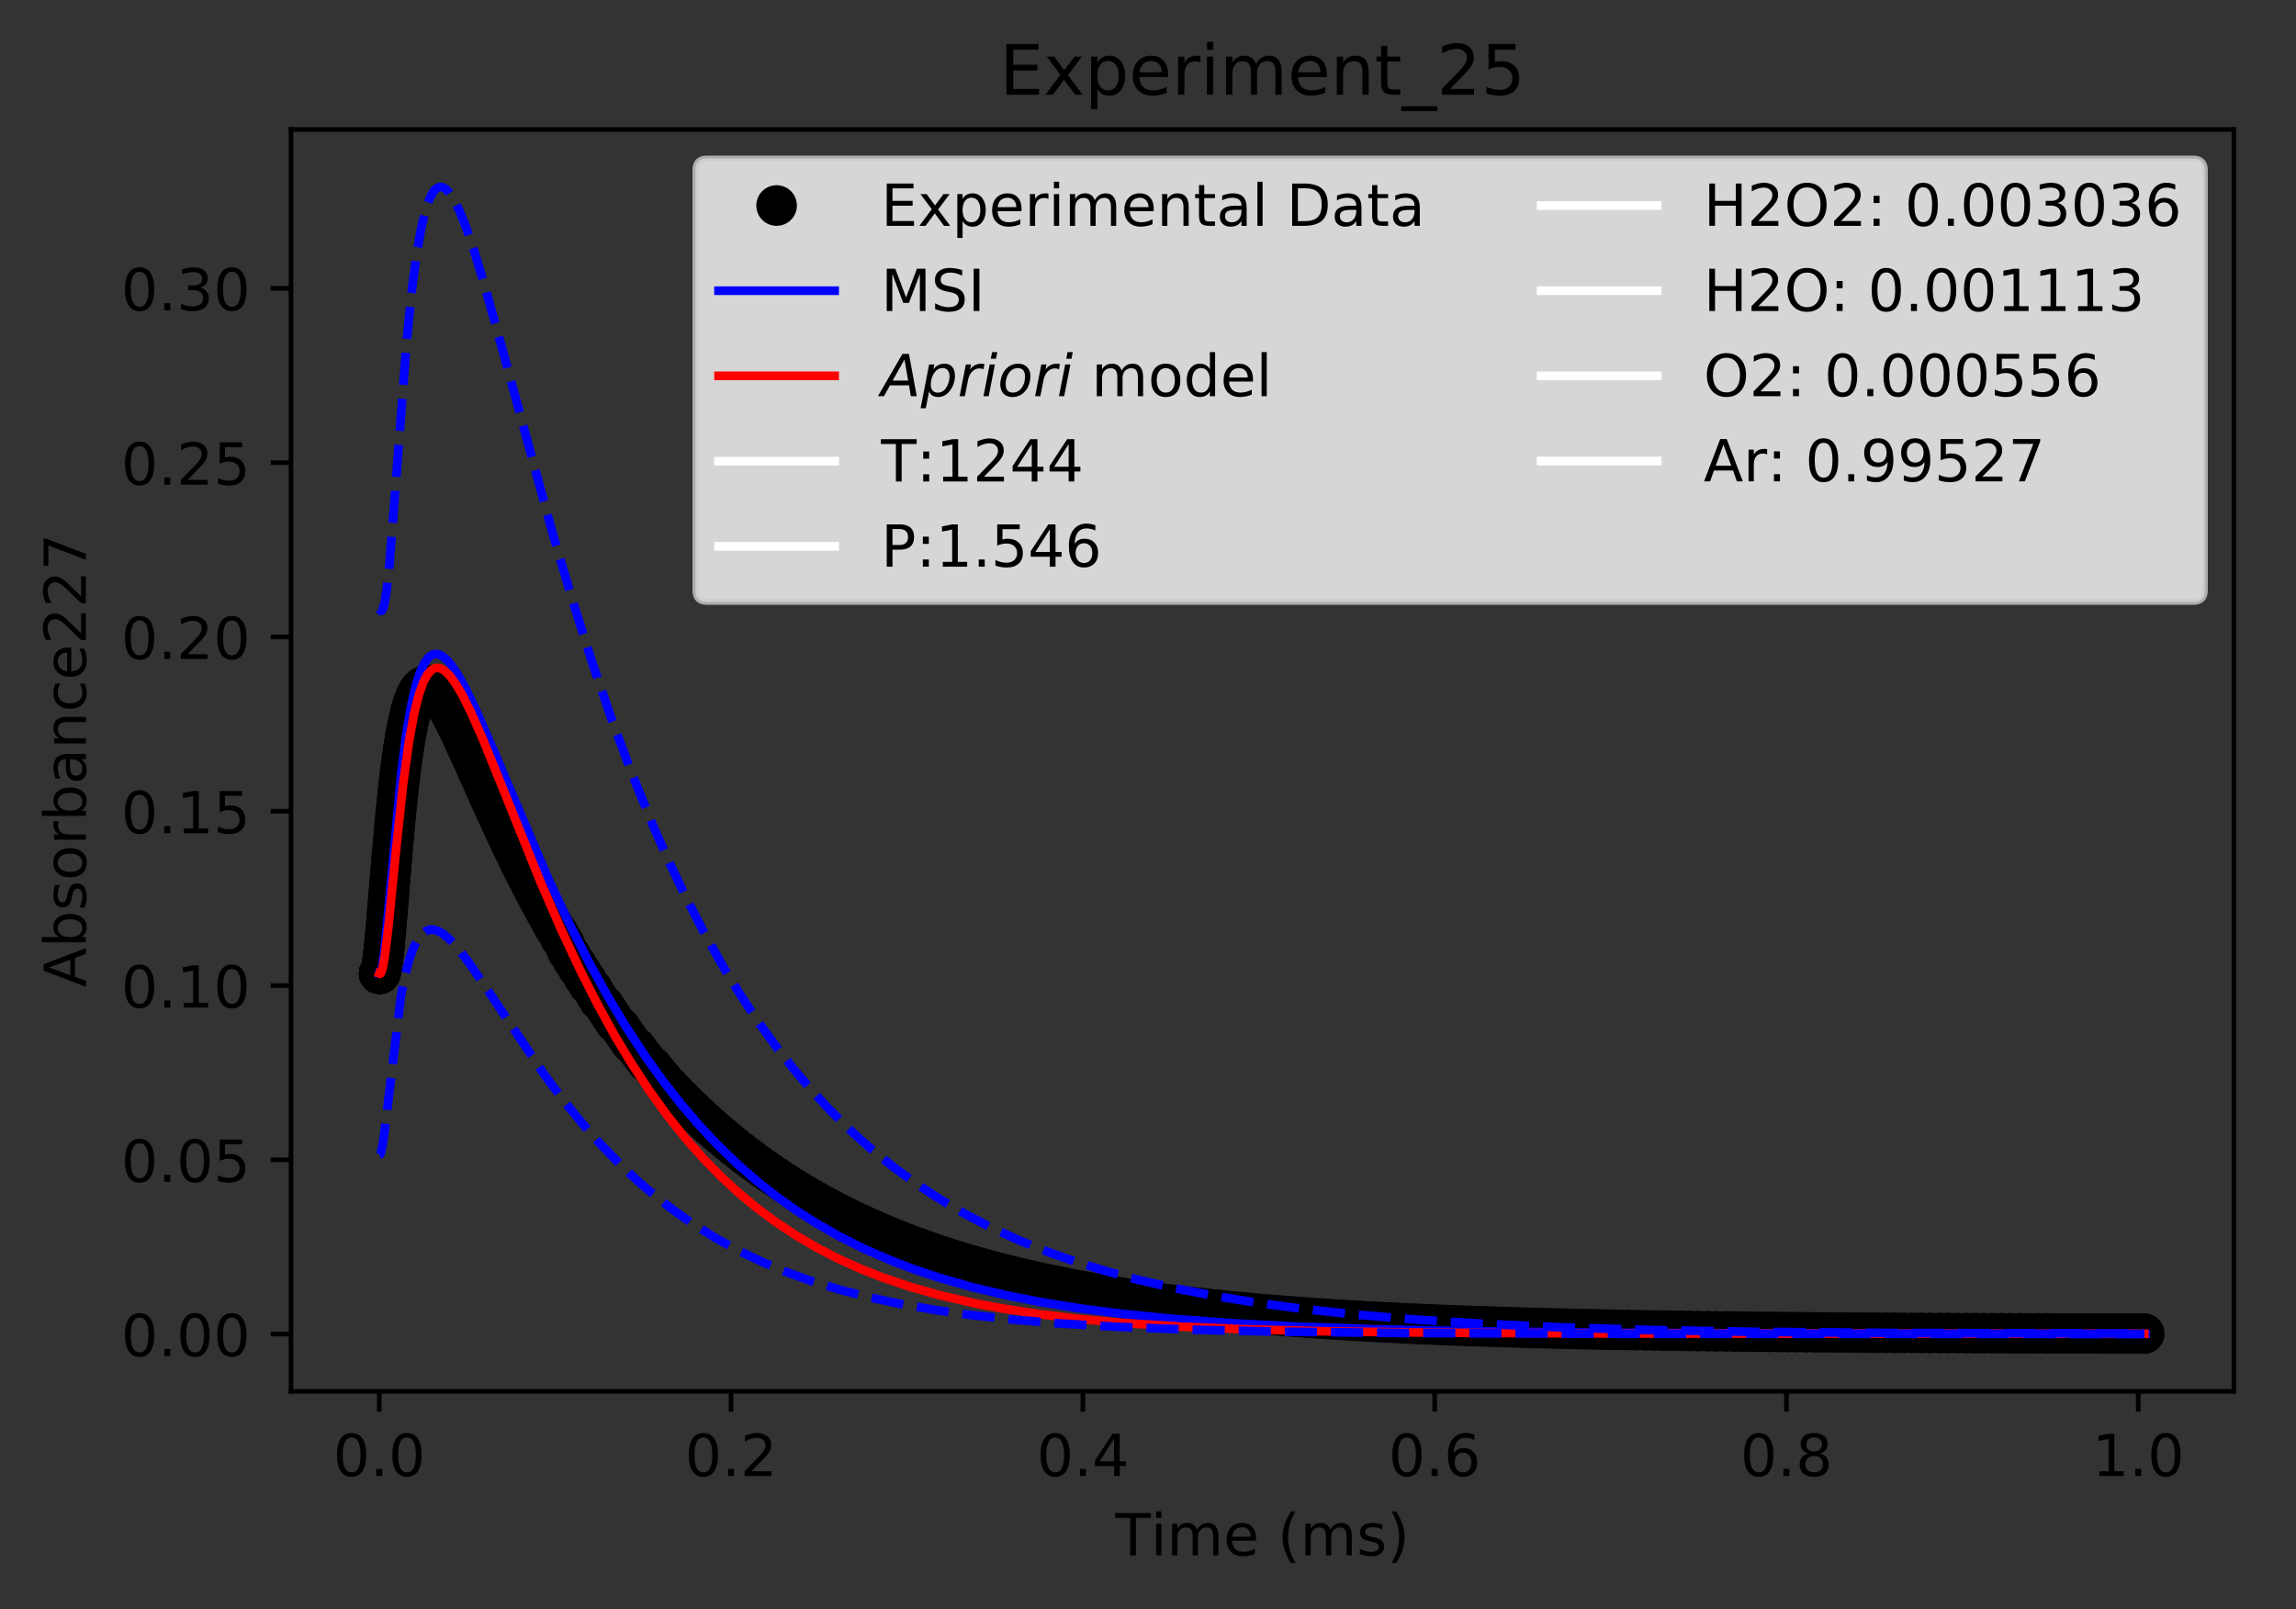 <?xml version="1.0" encoding="utf-8" standalone="no"?>
<!DOCTYPE svg PUBLIC "-//W3C//DTD SVG 1.1//EN"
  "http://www.w3.org/Graphics/SVG/1.1/DTD/svg11.dtd">
<!-- Created with matplotlib (https://matplotlib.org/) -->
<svg height="277.314pt" version="1.1" viewBox="0 0 395.644 277.314" width="395.644pt" xmlns="http://www.w3.org/2000/svg" xmlns:xlink="http://www.w3.org/1999/xlink">
 <rect x="0" y="0" width="395.644" height="277.314" fill="#333333" stroke="none"/>
 <defs>
  <style type="text/css">
*{stroke-linecap:butt;stroke-linejoin:round;}
  </style>
 </defs>
 <g id="figure_1">
  <g id="patch_1">
   <path d="M 0 277.314 
L 395.644 277.314 
L 395.644 0 
L 0 0 
z
" style="fill:none;"/>
  </g>
  <g id="axes_1">
   <g id="patch_2">
    <path d="M 50.144 239.758 
L 384.944 239.758 
L 384.944 22.318 
L 50.144 22.318 
z
" style="fill:none;"/>
   </g>
   <g id="matplotlib.axis_1">
    <g id="xtick_1">
     <g id="line2d_1">
      <defs>
       <path d="M 0 0 
L 0 3.5 
" id="ma3cc2bba42" style="stroke:#000000;stroke-width:0.8;"/>
      </defs>
      <g>
       <use style="stroke:#000000;stroke-width:0.8;" x="65.362" xlink:href="#ma3cc2bba42" y="239.758"/>
      </g>
     </g>
     <g id="text_1">
      <!-- 0.0 -->
      <defs>
       <path d="M 31.781 66.406 
Q 24.172 66.406 20.328 58.906 
Q 16.5 51.422 16.5 36.375 
Q 16.5 21.391 20.328 13.891 
Q 24.172 6.391 31.781 6.391 
Q 39.453 6.391 43.281 13.891 
Q 47.125 21.391 47.125 36.375 
Q 47.125 51.422 43.281 58.906 
Q 39.453 66.406 31.781 66.406 
z
M 31.781 74.219 
Q 44.047 74.219 50.516 64.516 
Q 56.984 54.828 56.984 36.375 
Q 56.984 17.969 50.516 8.266 
Q 44.047 -1.422 31.781 -1.422 
Q 19.531 -1.422 13.062 8.266 
Q 6.594 17.969 6.594 36.375 
Q 6.594 54.828 13.062 64.516 
Q 19.531 74.219 31.781 74.219 
z
" id="DejaVuSans-48"/>
       <path d="M 10.688 12.406 
L 21 12.406 
L 21 0 
L 10.688 0 
z
" id="DejaVuSans-46"/>
      </defs>
      <g transform="translate(57.41 254.357)scale(0.1 -0.1)">
       <use xlink:href="#DejaVuSans-48"/>
       <use x="63.623" xlink:href="#DejaVuSans-46"/>
       <use x="95.41" xlink:href="#DejaVuSans-48"/>
      </g>
     </g>
    </g>
    <g id="xtick_2">
     <g id="line2d_2">
      <g>
       <use style="stroke:#000000;stroke-width:0.8;" x="125.981" xlink:href="#ma3cc2bba42" y="239.758"/>
      </g>
     </g>
     <g id="text_2">
      <!-- 0.2 -->
      <defs>
       <path d="M 19.188 8.297 
L 53.609 8.297 
L 53.609 0 
L 7.328 0 
L 7.328 8.297 
Q 12.938 14.109 22.625 23.891 
Q 32.328 33.688 34.812 36.531 
Q 39.547 41.844 41.422 45.531 
Q 43.312 49.219 43.312 52.781 
Q 43.312 58.594 39.234 62.25 
Q 35.156 65.922 28.609 65.922 
Q 23.969 65.922 18.812 64.312 
Q 13.672 62.703 7.812 59.422 
L 7.812 69.391 
Q 13.766 71.781 18.938 73 
Q 24.125 74.219 28.422 74.219 
Q 39.75 74.219 46.484 68.547 
Q 53.219 62.891 53.219 53.422 
Q 53.219 48.922 51.531 44.891 
Q 49.859 40.875 45.406 35.406 
Q 44.188 33.984 37.641 27.219 
Q 31.109 20.453 19.188 8.297 
z
" id="DejaVuSans-50"/>
      </defs>
      <g transform="translate(118.03 254.357)scale(0.1 -0.1)">
       <use xlink:href="#DejaVuSans-48"/>
       <use x="63.623" xlink:href="#DejaVuSans-46"/>
       <use x="95.41" xlink:href="#DejaVuSans-50"/>
      </g>
     </g>
    </g>
    <g id="xtick_3">
     <g id="line2d_3">
      <g>
       <use style="stroke:#000000;stroke-width:0.8;" x="186.601" xlink:href="#ma3cc2bba42" y="239.758"/>
      </g>
     </g>
     <g id="text_3">
      <!-- 0.4 -->
      <defs>
       <path d="M 37.797 64.312 
L 12.891 25.391 
L 37.797 25.391 
z
M 35.203 72.906 
L 47.609 72.906 
L 47.609 25.391 
L 58.016 25.391 
L 58.016 17.188 
L 47.609 17.188 
L 47.609 0 
L 37.797 0 
L 37.797 17.188 
L 4.891 17.188 
L 4.891 26.703 
z
" id="DejaVuSans-52"/>
      </defs>
      <g transform="translate(178.649 254.357)scale(0.1 -0.1)">
       <use xlink:href="#DejaVuSans-48"/>
       <use x="63.623" xlink:href="#DejaVuSans-46"/>
       <use x="95.41" xlink:href="#DejaVuSans-52"/>
      </g>
     </g>
    </g>
    <g id="xtick_4">
     <g id="line2d_4">
      <g>
       <use style="stroke:#000000;stroke-width:0.8;" x="247.22" xlink:href="#ma3cc2bba42" y="239.758"/>
      </g>
     </g>
     <g id="text_4">
      <!-- 0.6 -->
      <defs>
       <path d="M 33.016 40.375 
Q 26.375 40.375 22.484 35.828 
Q 18.609 31.297 18.609 23.391 
Q 18.609 15.531 22.484 10.953 
Q 26.375 6.391 33.016 6.391 
Q 39.656 6.391 43.531 10.953 
Q 47.406 15.531 47.406 23.391 
Q 47.406 31.297 43.531 35.828 
Q 39.656 40.375 33.016 40.375 
z
M 52.594 71.297 
L 52.594 62.312 
Q 48.875 64.062 45.094 64.984 
Q 41.312 65.922 37.594 65.922 
Q 27.828 65.922 22.672 59.328 
Q 17.531 52.734 16.797 39.406 
Q 19.672 43.656 24.016 45.922 
Q 28.375 48.188 33.594 48.188 
Q 44.578 48.188 50.953 41.516 
Q 57.328 34.859 57.328 23.391 
Q 57.328 12.156 50.688 5.359 
Q 44.047 -1.422 33.016 -1.422 
Q 20.359 -1.422 13.672 8.266 
Q 6.984 17.969 6.984 36.375 
Q 6.984 53.656 15.188 63.938 
Q 23.391 74.219 37.203 74.219 
Q 40.922 74.219 44.703 73.484 
Q 48.484 72.75 52.594 71.297 
z
" id="DejaVuSans-54"/>
      </defs>
      <g transform="translate(239.269 254.357)scale(0.1 -0.1)">
       <use xlink:href="#DejaVuSans-48"/>
       <use x="63.623" xlink:href="#DejaVuSans-46"/>
       <use x="95.41" xlink:href="#DejaVuSans-54"/>
      </g>
     </g>
    </g>
    <g id="xtick_5">
     <g id="line2d_5">
      <g>
       <use style="stroke:#000000;stroke-width:0.8;" x="307.84" xlink:href="#ma3cc2bba42" y="239.758"/>
      </g>
     </g>
     <g id="text_5">
      <!-- 0.8 -->
      <defs>
       <path d="M 31.781 34.625 
Q 24.75 34.625 20.719 30.859 
Q 16.703 27.094 16.703 20.516 
Q 16.703 13.922 20.719 10.156 
Q 24.75 6.391 31.781 6.391 
Q 38.812 6.391 42.859 10.172 
Q 46.922 13.969 46.922 20.516 
Q 46.922 27.094 42.891 30.859 
Q 38.875 34.625 31.781 34.625 
z
M 21.922 38.812 
Q 15.578 40.375 12.031 44.719 
Q 8.5 49.078 8.5 55.328 
Q 8.5 64.062 14.719 69.141 
Q 20.953 74.219 31.781 74.219 
Q 42.672 74.219 48.875 69.141 
Q 55.078 64.062 55.078 55.328 
Q 55.078 49.078 51.531 44.719 
Q 48 40.375 41.703 38.812 
Q 48.828 37.156 52.797 32.312 
Q 56.781 27.484 56.781 20.516 
Q 56.781 9.906 50.312 4.234 
Q 43.844 -1.422 31.781 -1.422 
Q 19.734 -1.422 13.25 4.234 
Q 6.781 9.906 6.781 20.516 
Q 6.781 27.484 10.781 32.312 
Q 14.797 37.156 21.922 38.812 
z
M 18.312 54.391 
Q 18.312 48.734 21.844 45.562 
Q 25.391 42.391 31.781 42.391 
Q 38.141 42.391 41.719 45.562 
Q 45.312 48.734 45.312 54.391 
Q 45.312 60.062 41.719 63.234 
Q 38.141 66.406 31.781 66.406 
Q 25.391 66.406 21.844 63.234 
Q 18.312 60.062 18.312 54.391 
z
" id="DejaVuSans-56"/>
      </defs>
      <g transform="translate(299.888 254.357)scale(0.1 -0.1)">
       <use xlink:href="#DejaVuSans-48"/>
       <use x="63.623" xlink:href="#DejaVuSans-46"/>
       <use x="95.41" xlink:href="#DejaVuSans-56"/>
      </g>
     </g>
    </g>
    <g id="xtick_6">
     <g id="line2d_6">
      <g>
       <use style="stroke:#000000;stroke-width:0.8;" x="368.459" xlink:href="#ma3cc2bba42" y="239.758"/>
      </g>
     </g>
     <g id="text_6">
      <!-- 1.0 -->
      <defs>
       <path d="M 12.406 8.297 
L 28.516 8.297 
L 28.516 63.922 
L 10.984 60.406 
L 10.984 69.391 
L 28.422 72.906 
L 38.281 72.906 
L 38.281 8.297 
L 54.391 8.297 
L 54.391 0 
L 12.406 0 
z
" id="DejaVuSans-49"/>
      </defs>
      <g transform="translate(360.508 254.357)scale(0.1 -0.1)">
       <use xlink:href="#DejaVuSans-49"/>
       <use x="63.623" xlink:href="#DejaVuSans-46"/>
       <use x="95.41" xlink:href="#DejaVuSans-48"/>
      </g>
     </g>
    </g>
    <g id="text_7">
     <!-- Time (ms) -->
     <defs>
      <path d="M -0.297 72.906 
L 61.375 72.906 
L 61.375 64.594 
L 35.5 64.594 
L 35.5 0 
L 25.594 0 
L 25.594 64.594 
L -0.297 64.594 
z
" id="DejaVuSans-84"/>
      <path d="M 9.422 54.688 
L 18.406 54.688 
L 18.406 0 
L 9.422 0 
z
M 9.422 75.984 
L 18.406 75.984 
L 18.406 64.594 
L 9.422 64.594 
z
" id="DejaVuSans-105"/>
      <path d="M 52 44.188 
Q 55.375 50.25 60.062 53.125 
Q 64.75 56 71.094 56 
Q 79.641 56 84.281 50.016 
Q 88.922 44.047 88.922 33.016 
L 88.922 0 
L 79.891 0 
L 79.891 32.719 
Q 79.891 40.578 77.094 44.375 
Q 74.312 48.188 68.609 48.188 
Q 61.625 48.188 57.562 43.547 
Q 53.516 38.922 53.516 30.906 
L 53.516 0 
L 44.484 0 
L 44.484 32.719 
Q 44.484 40.625 41.703 44.406 
Q 38.922 48.188 33.109 48.188 
Q 26.219 48.188 22.156 43.531 
Q 18.109 38.875 18.109 30.906 
L 18.109 0 
L 9.078 0 
L 9.078 54.688 
L 18.109 54.688 
L 18.109 46.188 
Q 21.188 51.219 25.484 53.609 
Q 29.781 56 35.688 56 
Q 41.656 56 45.828 52.969 
Q 50 49.953 52 44.188 
z
" id="DejaVuSans-109"/>
      <path d="M 56.203 29.594 
L 56.203 25.203 
L 14.891 25.203 
Q 15.484 15.922 20.484 11.062 
Q 25.484 6.203 34.422 6.203 
Q 39.594 6.203 44.453 7.469 
Q 49.312 8.734 54.109 11.281 
L 54.109 2.781 
Q 49.266 0.734 44.188 -0.344 
Q 39.109 -1.422 33.891 -1.422 
Q 20.797 -1.422 13.156 6.188 
Q 5.516 13.812 5.516 26.812 
Q 5.516 40.234 12.766 48.109 
Q 20.016 56 32.328 56 
Q 43.359 56 49.781 48.891 
Q 56.203 41.797 56.203 29.594 
z
M 47.219 32.234 
Q 47.125 39.594 43.094 43.984 
Q 39.062 48.391 32.422 48.391 
Q 24.906 48.391 20.391 44.141 
Q 15.875 39.891 15.188 32.172 
z
" id="DejaVuSans-101"/>
      <path id="DejaVuSans-32"/>
      <path d="M 31 75.875 
Q 24.469 64.656 21.281 53.656 
Q 18.109 42.672 18.109 31.391 
Q 18.109 20.125 21.312 9.062 
Q 24.516 -2 31 -13.188 
L 23.188 -13.188 
Q 15.875 -1.703 12.234 9.375 
Q 8.594 20.453 8.594 31.391 
Q 8.594 42.281 12.203 53.312 
Q 15.828 64.359 23.188 75.875 
z
" id="DejaVuSans-40"/>
      <path d="M 44.281 53.078 
L 44.281 44.578 
Q 40.484 46.531 36.375 47.5 
Q 32.281 48.484 27.875 48.484 
Q 21.188 48.484 17.844 46.438 
Q 14.5 44.391 14.5 40.281 
Q 14.5 37.156 16.891 35.375 
Q 19.281 33.594 26.516 31.984 
L 29.594 31.297 
Q 39.156 29.25 43.188 25.516 
Q 47.219 21.781 47.219 15.094 
Q 47.219 7.469 41.188 3.016 
Q 35.156 -1.422 24.609 -1.422 
Q 20.219 -1.422 15.453 -0.562 
Q 10.688 0.297 5.422 2 
L 5.422 11.281 
Q 10.406 8.688 15.234 7.391 
Q 20.062 6.109 24.812 6.109 
Q 31.156 6.109 34.562 8.281 
Q 37.984 10.453 37.984 14.406 
Q 37.984 18.062 35.516 20.016 
Q 33.062 21.969 24.703 23.781 
L 21.578 24.516 
Q 13.234 26.266 9.516 29.906 
Q 5.812 33.547 5.812 39.891 
Q 5.812 47.609 11.281 51.797 
Q 16.75 56 26.812 56 
Q 31.781 56 36.172 55.266 
Q 40.578 54.547 44.281 53.078 
z
" id="DejaVuSans-115"/>
      <path d="M 8.016 75.875 
L 15.828 75.875 
Q 23.141 64.359 26.781 53.312 
Q 30.422 42.281 30.422 31.391 
Q 30.422 20.453 26.781 9.375 
Q 23.141 -1.703 15.828 -13.188 
L 8.016 -13.188 
Q 14.5 -2 17.703 9.062 
Q 20.906 20.125 20.906 31.391 
Q 20.906 42.672 17.703 53.656 
Q 14.5 64.656 8.016 75.875 
z
" id="DejaVuSans-41"/>
     </defs>
     <g transform="translate(192.191 268.035)scale(0.1 -0.1)">
      <use xlink:href="#DejaVuSans-84"/>
      <use x="61.037" xlink:href="#DejaVuSans-105"/>
      <use x="88.82" xlink:href="#DejaVuSans-109"/>
      <use x="186.232" xlink:href="#DejaVuSans-101"/>
      <use x="247.756" xlink:href="#DejaVuSans-32"/>
      <use x="279.543" xlink:href="#DejaVuSans-40"/>
      <use x="318.557" xlink:href="#DejaVuSans-109"/>
      <use x="415.969" xlink:href="#DejaVuSans-115"/>
      <use x="468.068" xlink:href="#DejaVuSans-41"/>
     </g>
    </g>
   </g>
   <g id="matplotlib.axis_2">
    <g id="ytick_1">
     <g id="line2d_7">
      <defs>
       <path d="M 0 0 
L -3.5 0 
" id="me01427515b" style="stroke:#000000;stroke-width:0.8;"/>
      </defs>
      <g>
       <use style="stroke:#000000;stroke-width:0.8;" x="50.144" xlink:href="#me01427515b" y="229.897"/>
      </g>
     </g>
     <g id="text_8">
      <!-- 0.00 -->
      <g transform="translate(20.878 233.696)scale(0.1 -0.1)">
       <use xlink:href="#DejaVuSans-48"/>
       <use x="63.623" xlink:href="#DejaVuSans-46"/>
       <use x="95.41" xlink:href="#DejaVuSans-48"/>
       <use x="159.033" xlink:href="#DejaVuSans-48"/>
      </g>
     </g>
    </g>
    <g id="ytick_2">
     <g id="line2d_8">
      <g>
       <use style="stroke:#000000;stroke-width:0.8;" x="50.144" xlink:href="#me01427515b" y="199.863"/>
      </g>
     </g>
     <g id="text_9">
      <!-- 0.05 -->
      <defs>
       <path d="M 10.797 72.906 
L 49.516 72.906 
L 49.516 64.594 
L 19.828 64.594 
L 19.828 46.734 
Q 21.969 47.469 24.109 47.828 
Q 26.266 48.188 28.422 48.188 
Q 40.625 48.188 47.75 41.5 
Q 54.891 34.812 54.891 23.391 
Q 54.891 11.625 47.562 5.094 
Q 40.234 -1.422 26.906 -1.422 
Q 22.312 -1.422 17.547 -0.641 
Q 12.797 0.141 7.719 1.703 
L 7.719 11.625 
Q 12.109 9.234 16.797 8.062 
Q 21.484 6.891 26.703 6.891 
Q 35.156 6.891 40.078 11.328 
Q 45.016 15.766 45.016 23.391 
Q 45.016 31 40.078 35.438 
Q 35.156 39.891 26.703 39.891 
Q 22.75 39.891 18.812 39.016 
Q 14.891 38.141 10.797 36.281 
z
" id="DejaVuSans-53"/>
      </defs>
      <g transform="translate(20.878 203.662)scale(0.1 -0.1)">
       <use xlink:href="#DejaVuSans-48"/>
       <use x="63.623" xlink:href="#DejaVuSans-46"/>
       <use x="95.41" xlink:href="#DejaVuSans-48"/>
       <use x="159.033" xlink:href="#DejaVuSans-53"/>
      </g>
     </g>
    </g>
    <g id="ytick_3">
     <g id="line2d_9">
      <g>
       <use style="stroke:#000000;stroke-width:0.8;" x="50.144" xlink:href="#me01427515b" y="169.828"/>
      </g>
     </g>
     <g id="text_10">
      <!-- 0.10 -->
      <g transform="translate(20.878 173.627)scale(0.1 -0.1)">
       <use xlink:href="#DejaVuSans-48"/>
       <use x="63.623" xlink:href="#DejaVuSans-46"/>
       <use x="95.41" xlink:href="#DejaVuSans-49"/>
       <use x="159.033" xlink:href="#DejaVuSans-48"/>
      </g>
     </g>
    </g>
    <g id="ytick_4">
     <g id="line2d_10">
      <g>
       <use style="stroke:#000000;stroke-width:0.8;" x="50.144" xlink:href="#me01427515b" y="139.793"/>
      </g>
     </g>
     <g id="text_11">
      <!-- 0.15 -->
      <g transform="translate(20.878 143.593)scale(0.1 -0.1)">
       <use xlink:href="#DejaVuSans-48"/>
       <use x="63.623" xlink:href="#DejaVuSans-46"/>
       <use x="95.41" xlink:href="#DejaVuSans-49"/>
       <use x="159.033" xlink:href="#DejaVuSans-53"/>
      </g>
     </g>
    </g>
    <g id="ytick_5">
     <g id="line2d_11">
      <g>
       <use style="stroke:#000000;stroke-width:0.8;" x="50.144" xlink:href="#me01427515b" y="109.759"/>
      </g>
     </g>
     <g id="text_12">
      <!-- 0.20 -->
      <g transform="translate(20.878 113.558)scale(0.1 -0.1)">
       <use xlink:href="#DejaVuSans-48"/>
       <use x="63.623" xlink:href="#DejaVuSans-46"/>
       <use x="95.41" xlink:href="#DejaVuSans-50"/>
       <use x="159.033" xlink:href="#DejaVuSans-48"/>
      </g>
     </g>
    </g>
    <g id="ytick_6">
     <g id="line2d_12">
      <g>
       <use style="stroke:#000000;stroke-width:0.8;" x="50.144" xlink:href="#me01427515b" y="79.724"/>
      </g>
     </g>
     <g id="text_13">
      <!-- 0.25 -->
      <g transform="translate(20.878 83.523)scale(0.1 -0.1)">
       <use xlink:href="#DejaVuSans-48"/>
       <use x="63.623" xlink:href="#DejaVuSans-46"/>
       <use x="95.41" xlink:href="#DejaVuSans-50"/>
       <use x="159.033" xlink:href="#DejaVuSans-53"/>
      </g>
     </g>
    </g>
    <g id="ytick_7">
     <g id="line2d_13">
      <g>
       <use style="stroke:#000000;stroke-width:0.8;" x="50.144" xlink:href="#me01427515b" y="49.689"/>
      </g>
     </g>
     <g id="text_14">
      <!-- 0.30 -->
      <defs>
       <path d="M 40.578 39.312 
Q 47.656 37.797 51.625 33 
Q 55.609 28.219 55.609 21.188 
Q 55.609 10.406 48.188 4.484 
Q 40.766 -1.422 27.094 -1.422 
Q 22.516 -1.422 17.656 -0.516 
Q 12.797 0.391 7.625 2.203 
L 7.625 11.719 
Q 11.719 9.328 16.594 8.109 
Q 21.484 6.891 26.812 6.891 
Q 36.078 6.891 40.938 10.547 
Q 45.797 14.203 45.797 21.188 
Q 45.797 27.641 41.281 31.266 
Q 36.766 34.906 28.719 34.906 
L 20.219 34.906 
L 20.219 43.016 
L 29.109 43.016 
Q 36.375 43.016 40.234 45.922 
Q 44.094 48.828 44.094 54.297 
Q 44.094 59.906 40.109 62.906 
Q 36.141 65.922 28.719 65.922 
Q 24.656 65.922 20.016 65.031 
Q 15.375 64.156 9.812 62.312 
L 9.812 71.094 
Q 15.438 72.656 20.344 73.438 
Q 25.25 74.219 29.594 74.219 
Q 40.828 74.219 47.359 69.109 
Q 53.906 64.016 53.906 55.328 
Q 53.906 49.266 50.438 45.094 
Q 46.969 40.922 40.578 39.312 
z
" id="DejaVuSans-51"/>
      </defs>
      <g transform="translate(20.878 53.489)scale(0.1 -0.1)">
       <use xlink:href="#DejaVuSans-48"/>
       <use x="63.623" xlink:href="#DejaVuSans-46"/>
       <use x="95.41" xlink:href="#DejaVuSans-51"/>
       <use x="159.033" xlink:href="#DejaVuSans-48"/>
      </g>
     </g>
    </g>
    <g id="text_15">
     <!-- Absorbance227 -->
     <defs>
      <path d="M 34.188 63.188 
L 20.797 26.906 
L 47.609 26.906 
z
M 28.609 72.906 
L 39.797 72.906 
L 67.578 0 
L 57.328 0 
L 50.688 18.703 
L 17.828 18.703 
L 11.188 0 
L 0.781 0 
z
" id="DejaVuSans-65"/>
      <path d="M 48.688 27.297 
Q 48.688 37.203 44.609 42.844 
Q 40.531 48.484 33.406 48.484 
Q 26.266 48.484 22.188 42.844 
Q 18.109 37.203 18.109 27.297 
Q 18.109 17.391 22.188 11.75 
Q 26.266 6.109 33.406 6.109 
Q 40.531 6.109 44.609 11.75 
Q 48.688 17.391 48.688 27.297 
z
M 18.109 46.391 
Q 20.953 51.266 25.266 53.625 
Q 29.594 56 35.594 56 
Q 45.562 56 51.781 48.094 
Q 58.016 40.188 58.016 27.297 
Q 58.016 14.406 51.781 6.484 
Q 45.562 -1.422 35.594 -1.422 
Q 29.594 -1.422 25.266 0.953 
Q 20.953 3.328 18.109 8.203 
L 18.109 0 
L 9.078 0 
L 9.078 75.984 
L 18.109 75.984 
z
" id="DejaVuSans-98"/>
      <path d="M 30.609 48.391 
Q 23.391 48.391 19.188 42.75 
Q 14.984 37.109 14.984 27.297 
Q 14.984 17.484 19.156 11.844 
Q 23.344 6.203 30.609 6.203 
Q 37.797 6.203 41.984 11.859 
Q 46.188 17.531 46.188 27.297 
Q 46.188 37.016 41.984 42.703 
Q 37.797 48.391 30.609 48.391 
z
M 30.609 56 
Q 42.328 56 49.016 48.375 
Q 55.719 40.766 55.719 27.297 
Q 55.719 13.875 49.016 6.219 
Q 42.328 -1.422 30.609 -1.422 
Q 18.844 -1.422 12.172 6.219 
Q 5.516 13.875 5.516 27.297 
Q 5.516 40.766 12.172 48.375 
Q 18.844 56 30.609 56 
z
" id="DejaVuSans-111"/>
      <path d="M 41.109 46.297 
Q 39.594 47.172 37.812 47.578 
Q 36.031 48 33.891 48 
Q 26.266 48 22.188 43.047 
Q 18.109 38.094 18.109 28.812 
L 18.109 0 
L 9.078 0 
L 9.078 54.688 
L 18.109 54.688 
L 18.109 46.188 
Q 20.953 51.172 25.484 53.578 
Q 30.031 56 36.531 56 
Q 37.453 56 38.578 55.875 
Q 39.703 55.766 41.062 55.516 
z
" id="DejaVuSans-114"/>
      <path d="M 34.281 27.484 
Q 23.391 27.484 19.188 25 
Q 14.984 22.516 14.984 16.5 
Q 14.984 11.719 18.141 8.906 
Q 21.297 6.109 26.703 6.109 
Q 34.188 6.109 38.703 11.406 
Q 43.219 16.703 43.219 25.484 
L 43.219 27.484 
z
M 52.203 31.203 
L 52.203 0 
L 43.219 0 
L 43.219 8.297 
Q 40.141 3.328 35.547 0.953 
Q 30.953 -1.422 24.312 -1.422 
Q 15.922 -1.422 10.953 3.297 
Q 6 8.016 6 15.922 
Q 6 25.141 12.172 29.828 
Q 18.359 34.516 30.609 34.516 
L 43.219 34.516 
L 43.219 35.406 
Q 43.219 41.609 39.141 45 
Q 35.062 48.391 27.688 48.391 
Q 23 48.391 18.547 47.266 
Q 14.109 46.141 10.016 43.891 
L 10.016 52.203 
Q 14.938 54.109 19.578 55.047 
Q 24.219 56 28.609 56 
Q 40.484 56 46.344 49.844 
Q 52.203 43.703 52.203 31.203 
z
" id="DejaVuSans-97"/>
      <path d="M 54.891 33.016 
L 54.891 0 
L 45.906 0 
L 45.906 32.719 
Q 45.906 40.484 42.875 44.328 
Q 39.844 48.188 33.797 48.188 
Q 26.516 48.188 22.312 43.547 
Q 18.109 38.922 18.109 30.906 
L 18.109 0 
L 9.078 0 
L 9.078 54.688 
L 18.109 54.688 
L 18.109 46.188 
Q 21.344 51.125 25.703 53.562 
Q 30.078 56 35.797 56 
Q 45.219 56 50.047 50.172 
Q 54.891 44.344 54.891 33.016 
z
" id="DejaVuSans-110"/>
      <path d="M 48.781 52.594 
L 48.781 44.188 
Q 44.969 46.297 41.141 47.344 
Q 37.312 48.391 33.406 48.391 
Q 24.656 48.391 19.812 42.844 
Q 14.984 37.312 14.984 27.297 
Q 14.984 17.281 19.812 11.734 
Q 24.656 6.203 33.406 6.203 
Q 37.312 6.203 41.141 7.25 
Q 44.969 8.297 48.781 10.406 
L 48.781 2.094 
Q 45.016 0.344 40.984 -0.531 
Q 36.969 -1.422 32.422 -1.422 
Q 20.062 -1.422 12.781 6.344 
Q 5.516 14.109 5.516 27.297 
Q 5.516 40.672 12.859 48.328 
Q 20.219 56 33.016 56 
Q 37.156 56 41.109 55.141 
Q 45.062 54.297 48.781 52.594 
z
" id="DejaVuSans-99"/>
      <path d="M 8.203 72.906 
L 55.078 72.906 
L 55.078 68.703 
L 28.609 0 
L 18.312 0 
L 43.219 64.594 
L 8.203 64.594 
z
" id="DejaVuSans-55"/>
     </defs>
     <g transform="translate(14.798 170.129)rotate(-90)scale(0.1 -0.1)">
      <use xlink:href="#DejaVuSans-65"/>
      <use x="68.408" xlink:href="#DejaVuSans-98"/>
      <use x="131.885" xlink:href="#DejaVuSans-115"/>
      <use x="183.984" xlink:href="#DejaVuSans-111"/>
      <use x="245.166" xlink:href="#DejaVuSans-114"/>
      <use x="286.279" xlink:href="#DejaVuSans-98"/>
      <use x="349.756" xlink:href="#DejaVuSans-97"/>
      <use x="411.035" xlink:href="#DejaVuSans-110"/>
      <use x="474.414" xlink:href="#DejaVuSans-99"/>
      <use x="529.395" xlink:href="#DejaVuSans-101"/>
      <use x="590.918" xlink:href="#DejaVuSans-50"/>
      <use x="654.541" xlink:href="#DejaVuSans-50"/>
      <use x="718.164" xlink:href="#DejaVuSans-55"/>
     </g>
    </g>
   </g>
   <g id="line2d_14">
    <defs>
     <path d="M 0 3 
C 0.796 3 1.559 2.684 2.121 2.121 
C 2.684 1.559 3 0.796 3 0 
C 3 -0.796 2.684 -1.559 2.121 -2.121 
C 1.559 -2.684 0.796 -3 0 -3 
C -0.796 -3 -1.559 -2.684 -2.121 -2.121 
C -2.684 -1.559 -3 -0.796 -3 0 
C -3 0.796 -2.684 1.559 -2.121 2.121 
C -1.559 2.684 -0.796 3 0 3 
z
" id="m0f991c11f4" style="stroke:#000000;"/>
    </defs>
    <g clip-path="url(#p0874414b02)">
     <use style="stroke:#000000;" x="65.362" xlink:href="#m0f991c11f4" y="167.758"/>
     <use style="stroke:#000000;" x="65.362" xlink:href="#m0f991c11f4" y="167.758"/>
     <use style="stroke:#000000;" x="65.362" xlink:href="#m0f991c11f4" y="167.758"/>
     <use style="stroke:#000000;" x="65.362" xlink:href="#m0f991c11f4" y="167.758"/>
     <use style="stroke:#000000;" x="65.362" xlink:href="#m0f991c11f4" y="167.758"/>
     <use style="stroke:#000000;" x="65.362" xlink:href="#m0f991c11f4" y="167.758"/>
     <use style="stroke:#000000;" x="65.362" xlink:href="#m0f991c11f4" y="167.758"/>
     <use style="stroke:#000000;" x="65.362" xlink:href="#m0f991c11f4" y="167.758"/>
     <use style="stroke:#000000;" x="65.362" xlink:href="#m0f991c11f4" y="167.758"/>
     <use style="stroke:#000000;" x="65.362" xlink:href="#m0f991c11f4" y="167.759"/>
     <use style="stroke:#000000;" x="65.362" xlink:href="#m0f991c11f4" y="167.759"/>
     <use style="stroke:#000000;" x="65.363" xlink:href="#m0f991c11f4" y="167.759"/>
     <use style="stroke:#000000;" x="65.363" xlink:href="#m0f991c11f4" y="167.76"/>
     <use style="stroke:#000000;" x="65.364" xlink:href="#m0f991c11f4" y="167.76"/>
     <use style="stroke:#000000;" x="65.364" xlink:href="#m0f991c11f4" y="167.76"/>
     <use style="stroke:#000000;" x="65.365" xlink:href="#m0f991c11f4" y="167.761"/>
     <use style="stroke:#000000;" x="65.365" xlink:href="#m0f991c11f4" y="167.762"/>
     <use style="stroke:#000000;" x="65.366" xlink:href="#m0f991c11f4" y="167.762"/>
     <use style="stroke:#000000;" x="65.367" xlink:href="#m0f991c11f4" y="167.763"/>
     <use style="stroke:#000000;" x="65.368" xlink:href="#m0f991c11f4" y="167.765"/>
     <use style="stroke:#000000;" x="65.369" xlink:href="#m0f991c11f4" y="167.766"/>
     <use style="stroke:#000000;" x="65.371" xlink:href="#m0f991c11f4" y="167.766"/>
     <use style="stroke:#000000;" x="65.372" xlink:href="#m0f991c11f4" y="167.768"/>
     <use style="stroke:#000000;" x="65.375" xlink:href="#m0f991c11f4" y="167.77"/>
     <use style="stroke:#000000;" x="65.38" xlink:href="#m0f991c11f4" y="167.774"/>
     <use style="stroke:#000000;" x="65.383" xlink:href="#m0f991c11f4" y="167.776"/>
     <use style="stroke:#000000;" x="65.386" xlink:href="#m0f991c11f4" y="167.778"/>
     <use style="stroke:#000000;" x="65.389" xlink:href="#m0f991c11f4" y="167.78"/>
     <use style="stroke:#000000;" x="65.394" xlink:href="#m0f991c11f4" y="167.782"/>
     <use style="stroke:#000000;" x="65.399" xlink:href="#m0f991c11f4" y="167.784"/>
     <use style="stroke:#000000;" x="65.404" xlink:href="#m0f991c11f4" y="167.785"/>
     <use style="stroke:#000000;" x="65.409" xlink:href="#m0f991c11f4" y="167.786"/>
     <use style="stroke:#000000;" x="65.414" xlink:href="#m0f991c11f4" y="167.787"/>
     <use style="stroke:#000000;" x="65.419" xlink:href="#m0f991c11f4" y="167.786"/>
     <use style="stroke:#000000;" x="65.424" xlink:href="#m0f991c11f4" y="167.786"/>
     <use style="stroke:#000000;" x="65.433" xlink:href="#m0f991c11f4" y="167.783"/>
     <use style="stroke:#000000;" x="65.443" xlink:href="#m0f991c11f4" y="167.779"/>
     <use style="stroke:#000000;" x="65.452" xlink:href="#m0f991c11f4" y="167.774"/>
     <use style="stroke:#000000;" x="65.462" xlink:href="#m0f991c11f4" y="167.766"/>
     <use style="stroke:#000000;" x="65.471" xlink:href="#m0f991c11f4" y="167.756"/>
     <use style="stroke:#000000;" x="65.481" xlink:href="#m0f991c11f4" y="167.745"/>
     <use style="stroke:#000000;" x="65.497" xlink:href="#m0f991c11f4" y="167.722"/>
     <use style="stroke:#000000;" x="65.513" xlink:href="#m0f991c11f4" y="167.695"/>
     <use style="stroke:#000000;" x="65.529" xlink:href="#m0f991c11f4" y="167.664"/>
     <use style="stroke:#000000;" x="65.546" xlink:href="#m0f991c11f4" y="167.627"/>
     <use style="stroke:#000000;" x="65.562" xlink:href="#m0f991c11f4" y="167.586"/>
     <use style="stroke:#000000;" x="65.578" xlink:href="#m0f991c11f4" y="167.54"/>
     <use style="stroke:#000000;" x="65.594" xlink:href="#m0f991c11f4" y="167.491"/>
     <use style="stroke:#000000;" x="65.619" xlink:href="#m0f991c11f4" y="167.406"/>
     <use style="stroke:#000000;" x="65.644" xlink:href="#m0f991c11f4" y="167.312"/>
     <use style="stroke:#000000;" x="65.668" xlink:href="#m0f991c11f4" y="167.209"/>
     <use style="stroke:#000000;" x="65.692" xlink:href="#m0f991c11f4" y="167.097"/>
     <use style="stroke:#000000;" x="65.72" xlink:href="#m0f991c11f4" y="166.976"/>
     <use style="stroke:#000000;" x="65.744" xlink:href="#m0f991c11f4" y="166.846"/>
     <use style="stroke:#000000;" x="65.768" xlink:href="#m0f991c11f4" y="166.709"/>
     <use style="stroke:#000000;" x="65.792" xlink:href="#m0f991c11f4" y="166.563"/>
     <use style="stroke:#000000;" x="65.817" xlink:href="#m0f991c11f4" y="166.409"/>
     <use style="stroke:#000000;" x="65.844" xlink:href="#m0f991c11f4" y="166.249"/>
     <use style="stroke:#000000;" x="65.868" xlink:href="#m0f991c11f4" y="166.081"/>
     <use style="stroke:#000000;" x="65.892" xlink:href="#m0f991c11f4" y="165.906"/>
     <use style="stroke:#000000;" x="65.917" xlink:href="#m0f991c11f4" y="165.725"/>
     <use style="stroke:#000000;" x="65.941" xlink:href="#m0f991c11f4" y="165.537"/>
     <use style="stroke:#000000;" x="65.968" xlink:href="#m0f991c11f4" y="165.342"/>
     <use style="stroke:#000000;" x="65.992" xlink:href="#m0f991c11f4" y="165.142"/>
     <use style="stroke:#000000;" x="66.017" xlink:href="#m0f991c11f4" y="164.936"/>
     <use style="stroke:#000000;" x="66.041" xlink:href="#m0f991c11f4" y="164.724"/>
     <use style="stroke:#000000;" x="66.065" xlink:href="#m0f991c11f4" y="164.507"/>
     <use style="stroke:#000000;" x="66.092" xlink:href="#m0f991c11f4" y="164.285"/>
     <use style="stroke:#000000;" x="66.117" xlink:href="#m0f991c11f4" y="164.058"/>
     <use style="stroke:#000000;" x="66.141" xlink:href="#m0f991c11f4" y="163.826"/>
     <use style="stroke:#000000;" x="66.165" xlink:href="#m0f991c11f4" y="163.589"/>
     <use style="stroke:#000000;" x="66.189" xlink:href="#m0f991c11f4" y="163.348"/>
     <use style="stroke:#000000;" x="66.217" xlink:href="#m0f991c11f4" y="163.103"/>
     <use style="stroke:#000000;" x="66.241" xlink:href="#m0f991c11f4" y="162.854"/>
     <use style="stroke:#000000;" x="66.265" xlink:href="#m0f991c11f4" y="162.602"/>
     <use style="stroke:#000000;" x="66.302" xlink:href="#m0f991c11f4" y="162.212"/>
     <use style="stroke:#000000;" x="66.341" xlink:href="#m0f991c11f4" y="161.815"/>
     <use style="stroke:#000000;" x="66.377" xlink:href="#m0f991c11f4" y="161.41"/>
     <use style="stroke:#000000;" x="66.414" xlink:href="#m0f991c11f4" y="160.998"/>
     <use style="stroke:#000000;" x="66.453" xlink:href="#m0f991c11f4" y="160.581"/>
     <use style="stroke:#000000;" x="66.489" xlink:href="#m0f991c11f4" y="160.157"/>
     <use style="stroke:#000000;" x="66.529" xlink:href="#m0f991c11f4" y="159.729"/>
     <use style="stroke:#000000;" x="66.565" xlink:href="#m0f991c11f4" y="159.296"/>
     <use style="stroke:#000000;" x="66.602" xlink:href="#m0f991c11f4" y="158.858"/>
     <use style="stroke:#000000;" x="66.641" xlink:href="#m0f991c11f4" y="158.417"/>
     <use style="stroke:#000000;" x="66.677" xlink:href="#m0f991c11f4" y="157.971"/>
     <use style="stroke:#000000;" x="66.717" xlink:href="#m0f991c11f4" y="157.524"/>
     <use style="stroke:#000000;" x="66.753" xlink:href="#m0f991c11f4" y="157.073"/>
     <use style="stroke:#000000;" x="66.79" xlink:href="#m0f991c11f4" y="156.62"/>
     <use style="stroke:#000000;" x="66.829" xlink:href="#m0f991c11f4" y="156.165"/>
     <use style="stroke:#000000;" x="66.865" xlink:href="#m0f991c11f4" y="155.708"/>
     <use style="stroke:#000000;" x="66.905" xlink:href="#m0f991c11f4" y="155.25"/>
     <use style="stroke:#000000;" x="66.941" xlink:href="#m0f991c11f4" y="154.791"/>
     <use style="stroke:#000000;" x="66.977" xlink:href="#m0f991c11f4" y="154.331"/>
     <use style="stroke:#000000;" x="67.017" xlink:href="#m0f991c11f4" y="153.871"/>
     <use style="stroke:#000000;" x="67.053" xlink:href="#m0f991c11f4" y="153.41"/>
     <use style="stroke:#000000;" x="67.093" xlink:href="#m0f991c11f4" y="152.949"/>
     <use style="stroke:#000000;" x="67.129" xlink:href="#m0f991c11f4" y="152.489"/>
     <use style="stroke:#000000;" x="67.165" xlink:href="#m0f991c11f4" y="152.029"/>
     <use style="stroke:#000000;" x="67.205" xlink:href="#m0f991c11f4" y="151.57"/>
     <use style="stroke:#000000;" x="67.241" xlink:href="#m0f991c11f4" y="151.112"/>
     <use style="stroke:#000000;" x="67.281" xlink:href="#m0f991c11f4" y="150.656"/>
     <use style="stroke:#000000;" x="67.317" xlink:href="#m0f991c11f4" y="150.2"/>
     <use style="stroke:#000000;" x="67.353" xlink:href="#m0f991c11f4" y="149.746"/>
     <use style="stroke:#000000;" x="67.393" xlink:href="#m0f991c11f4" y="149.294"/>
     <use style="stroke:#000000;" x="67.429" xlink:href="#m0f991c11f4" y="148.843"/>
     <use style="stroke:#000000;" x="67.468" xlink:href="#m0f991c11f4" y="148.395"/>
     <use style="stroke:#000000;" x="67.505" xlink:href="#m0f991c11f4" y="147.949"/>
     <use style="stroke:#000000;" x="67.541" xlink:href="#m0f991c11f4" y="147.505"/>
     <use style="stroke:#000000;" x="67.599" xlink:href="#m0f991c11f4" y="146.842"/>
     <use style="stroke:#000000;" x="67.656" xlink:href="#m0f991c11f4" y="146.184"/>
     <use style="stroke:#000000;" x="67.711" xlink:href="#m0f991c11f4" y="145.533"/>
     <use style="stroke:#000000;" x="67.769" xlink:href="#m0f991c11f4" y="144.889"/>
     <use style="stroke:#000000;" x="67.826" xlink:href="#m0f991c11f4" y="144.251"/>
     <use style="stroke:#000000;" x="67.881" xlink:href="#m0f991c11f4" y="143.621"/>
     <use style="stroke:#000000;" x="67.938" xlink:href="#m0f991c11f4" y="142.999"/>
     <use style="stroke:#000000;" x="67.996" xlink:href="#m0f991c11f4" y="142.383"/>
     <use style="stroke:#000000;" x="68.05" xlink:href="#m0f991c11f4" y="141.777"/>
     <use style="stroke:#000000;" x="68.108" xlink:href="#m0f991c11f4" y="141.178"/>
     <use style="stroke:#000000;" x="68.166" xlink:href="#m0f991c11f4" y="140.587"/>
     <use style="stroke:#000000;" x="68.22" xlink:href="#m0f991c11f4" y="140.006"/>
     <use style="stroke:#000000;" x="68.278" xlink:href="#m0f991c11f4" y="139.432"/>
     <use style="stroke:#000000;" x="68.335" xlink:href="#m0f991c11f4" y="138.868"/>
     <use style="stroke:#000000;" x="68.39" xlink:href="#m0f991c11f4" y="138.312"/>
     <use style="stroke:#000000;" x="68.454" xlink:href="#m0f991c11f4" y="137.765"/>
     <use style="stroke:#000000;" x="68.514" xlink:href="#m0f991c11f4" y="137.227"/>
     <use style="stroke:#000000;" x="68.575" xlink:href="#m0f991c11f4" y="136.698"/>
     <use style="stroke:#000000;" x="68.605" xlink:href="#m0f991c11f4" y="136.178"/>
     <use style="stroke:#000000;" x="68.666" xlink:href="#m0f991c11f4" y="135.667"/>
     <use style="stroke:#000000;" x="68.726" xlink:href="#m0f991c11f4" y="135.165"/>
     <use style="stroke:#000000;" x="68.787" xlink:href="#m0f991c11f4" y="134.672"/>
     <use style="stroke:#000000;" x="68.848" xlink:href="#m0f991c11f4" y="134.188"/>
     <use style="stroke:#000000;" x="68.908" xlink:href="#m0f991c11f4" y="133.713"/>
     <use style="stroke:#000000;" x="68.969" xlink:href="#m0f991c11f4" y="133.247"/>
     <use style="stroke:#000000;" x="68.999" xlink:href="#m0f991c11f4" y="132.79"/>
     <use style="stroke:#000000;" x="69.06" xlink:href="#m0f991c11f4" y="132.342"/>
     <use style="stroke:#000000;" x="69.12" xlink:href="#m0f991c11f4" y="131.903"/>
     <use style="stroke:#000000;" x="69.181" xlink:href="#m0f991c11f4" y="131.473"/>
     <use style="stroke:#000000;" x="69.242" xlink:href="#m0f991c11f4" y="131.051"/>
     <use style="stroke:#000000;" x="69.302" xlink:href="#m0f991c11f4" y="130.638"/>
     <use style="stroke:#000000;" x="69.363" xlink:href="#m0f991c11f4" y="130.234"/>
     <use style="stroke:#000000;" x="69.423" xlink:href="#m0f991c11f4" y="129.838"/>
     <use style="stroke:#000000;" x="69.454" xlink:href="#m0f991c11f4" y="129.451"/>
     <use style="stroke:#000000;" x="69.514" xlink:href="#m0f991c11f4" y="129.072"/>
     <use style="stroke:#000000;" x="69.575" xlink:href="#m0f991c11f4" y="128.702"/>
     <use style="stroke:#000000;" x="69.636" xlink:href="#m0f991c11f4" y="128.339"/>
     <use style="stroke:#000000;" x="69.696" xlink:href="#m0f991c11f4" y="127.986"/>
     <use style="stroke:#000000;" x="69.757" xlink:href="#m0f991c11f4" y="127.64"/>
     <use style="stroke:#000000;" x="69.817" xlink:href="#m0f991c11f4" y="127.301"/>
     <use style="stroke:#000000;" x="69.848" xlink:href="#m0f991c11f4" y="126.972"/>
     <use style="stroke:#000000;" x="69.908" xlink:href="#m0f991c11f4" y="126.649"/>
     <use style="stroke:#000000;" x="69.969" xlink:href="#m0f991c11f4" y="126.334"/>
     <use style="stroke:#000000;" x="70.03" xlink:href="#m0f991c11f4" y="126.028"/>
     <use style="stroke:#000000;" x="70.09" xlink:href="#m0f991c11f4" y="125.728"/>
     <use style="stroke:#000000;" x="70.151" xlink:href="#m0f991c11f4" y="125.436"/>
     <use style="stroke:#000000;" x="70.211" xlink:href="#m0f991c11f4" y="125.151"/>
     <use style="stroke:#000000;" x="70.272" xlink:href="#m0f991c11f4" y="124.875"/>
     <use style="stroke:#000000;" x="70.333" xlink:href="#m0f991c11f4" y="124.471"/>
     <use style="stroke:#000000;" x="70.424" xlink:href="#m0f991c11f4" y="124.083"/>
     <use style="stroke:#000000;" x="70.515" xlink:href="#m0f991c11f4" y="123.711"/>
     <use style="stroke:#000000;" x="70.606" xlink:href="#m0f991c11f4" y="123.354"/>
     <use style="stroke:#000000;" x="70.696" xlink:href="#m0f991c11f4" y="123.012"/>
     <use style="stroke:#000000;" x="70.757" xlink:href="#m0f991c11f4" y="122.684"/>
     <use style="stroke:#000000;" x="70.848" xlink:href="#m0f991c11f4" y="122.371"/>
     <use style="stroke:#000000;" x="70.939" xlink:href="#m0f991c11f4" y="122.071"/>
     <use style="stroke:#000000;" x="71.03" xlink:href="#m0f991c11f4" y="121.785"/>
     <use style="stroke:#000000;" x="71.121" xlink:href="#m0f991c11f4" y="121.512"/>
     <use style="stroke:#000000;" x="71.181" xlink:href="#m0f991c11f4" y="121.252"/>
     <use style="stroke:#000000;" x="71.272" xlink:href="#m0f991c11f4" y="121.005"/>
     <use style="stroke:#000000;" x="71.363" xlink:href="#m0f991c11f4" y="120.771"/>
     <use style="stroke:#000000;" x="71.454" xlink:href="#m0f991c11f4" y="120.548"/>
     <use style="stroke:#000000;" x="71.545" xlink:href="#m0f991c11f4" y="120.336"/>
     <use style="stroke:#000000;" x="71.606" xlink:href="#m0f991c11f4" y="120.137"/>
     <use style="stroke:#000000;" x="71.697" xlink:href="#m0f991c11f4" y="119.948"/>
     <use style="stroke:#000000;" x="71.788" xlink:href="#m0f991c11f4" y="119.77"/>
     <use style="stroke:#000000;" x="71.879" xlink:href="#m0f991c11f4" y="119.604"/>
     <use style="stroke:#000000;" x="71.969" xlink:href="#m0f991c11f4" y="119.447"/>
     <use style="stroke:#000000;" x="72.03" xlink:href="#m0f991c11f4" y="119.301"/>
     <use style="stroke:#000000;" x="72.121" xlink:href="#m0f991c11f4" y="119.164"/>
     <use style="stroke:#000000;" x="72.212" xlink:href="#m0f991c11f4" y="119.038"/>
     <use style="stroke:#000000;" x="72.303" xlink:href="#m0f991c11f4" y="118.92"/>
     <use style="stroke:#000000;" x="72.394" xlink:href="#m0f991c11f4" y="118.811"/>
     <use style="stroke:#000000;" x="72.454" xlink:href="#m0f991c11f4" y="118.712"/>
     <use style="stroke:#000000;" x="72.545" xlink:href="#m0f991c11f4" y="118.621"/>
     <use style="stroke:#000000;" x="72.636" xlink:href="#m0f991c11f4" y="118.538"/>
     <use style="stroke:#000000;" x="72.758" xlink:href="#m0f991c11f4" y="118.428"/>
     <use style="stroke:#000000;" x="72.909" xlink:href="#m0f991c11f4" y="118.337"/>
     <use style="stroke:#000000;" x="73.03" xlink:href="#m0f991c11f4" y="118.263"/>
     <use style="stroke:#000000;" x="73.152" xlink:href="#m0f991c11f4" y="118.206"/>
     <use style="stroke:#000000;" x="73.273" xlink:href="#m0f991c11f4" y="118.165"/>
     <use style="stroke:#000000;" x="73.424" xlink:href="#m0f991c11f4" y="118.14"/>
     <use style="stroke:#000000;" x="73.546" xlink:href="#m0f991c11f4" y="118.129"/>
     <use style="stroke:#000000;" x="73.667" xlink:href="#m0f991c11f4" y="118.133"/>
     <use style="stroke:#000000;" x="73.788" xlink:href="#m0f991c11f4" y="118.15"/>
     <use style="stroke:#000000;" x="73.94" xlink:href="#m0f991c11f4" y="118.18"/>
     <use style="stroke:#000000;" x="74.061" xlink:href="#m0f991c11f4" y="118.224"/>
     <use style="stroke:#000000;" x="74.182" xlink:href="#m0f991c11f4" y="118.279"/>
     <use style="stroke:#000000;" x="74.303" xlink:href="#m0f991c11f4" y="118.346"/>
     <use style="stroke:#000000;" x="74.455" xlink:href="#m0f991c11f4" y="118.423"/>
     <use style="stroke:#000000;" x="74.576" xlink:href="#m0f991c11f4" y="118.512"/>
     <use style="stroke:#000000;" x="74.697" xlink:href="#m0f991c11f4" y="118.61"/>
     <use style="stroke:#000000;" x="74.849" xlink:href="#m0f991c11f4" y="118.719"/>
     <use style="stroke:#000000;" x="74.97" xlink:href="#m0f991c11f4" y="118.836"/>
     <use style="stroke:#000000;" x="75.091" xlink:href="#m0f991c11f4" y="118.963"/>
     <use style="stroke:#000000;" x="75.213" xlink:href="#m0f991c11f4" y="119.098"/>
     <use style="stroke:#000000;" x="75.364" xlink:href="#m0f991c11f4" y="119.241"/>
     <use style="stroke:#000000;" x="75.485" xlink:href="#m0f991c11f4" y="119.392"/>
     <use style="stroke:#000000;" x="75.607" xlink:href="#m0f991c11f4" y="119.551"/>
     <use style="stroke:#000000;" x="75.728" xlink:href="#m0f991c11f4" y="119.716"/>
     <use style="stroke:#000000;" x="75.879" xlink:href="#m0f991c11f4" y="119.889"/>
     <use style="stroke:#000000;" x="76.001" xlink:href="#m0f991c11f4" y="120.068"/>
     <use style="stroke:#000000;" x="76.122" xlink:href="#m0f991c11f4" y="120.253"/>
     <use style="stroke:#000000;" x="76.243" xlink:href="#m0f991c11f4" y="120.444"/>
     <use style="stroke:#000000;" x="76.395" xlink:href="#m0f991c11f4" y="120.641"/>
     <use style="stroke:#000000;" x="76.516" xlink:href="#m0f991c11f4" y="120.843"/>
     <use style="stroke:#000000;" x="76.637" xlink:href="#m0f991c11f4" y="121.051"/>
     <use style="stroke:#000000;" x="76.789" xlink:href="#m0f991c11f4" y="121.263"/>
     <use style="stroke:#000000;" x="76.91" xlink:href="#m0f991c11f4" y="121.48"/>
     <use style="stroke:#000000;" x="77.031" xlink:href="#m0f991c11f4" y="121.702"/>
     <use style="stroke:#000000;" x="77.152" xlink:href="#m0f991c11f4" y="121.928"/>
     <use style="stroke:#000000;" x="77.304" xlink:href="#m0f991c11f4" y="122.158"/>
     <use style="stroke:#000000;" x="77.425" xlink:href="#m0f991c11f4" y="122.391"/>
     <use style="stroke:#000000;" x="77.546" xlink:href="#m0f991c11f4" y="122.629"/>
     <use style="stroke:#000000;" x="77.668" xlink:href="#m0f991c11f4" y="122.87"/>
     <use style="stroke:#000000;" x="77.819" xlink:href="#m0f991c11f4" y="123.114"/>
     <use style="stroke:#000000;" x="77.94" xlink:href="#m0f991c11f4" y="123.362"/>
     <use style="stroke:#000000;" x="78.122" xlink:href="#m0f991c11f4" y="123.742"/>
     <use style="stroke:#000000;" x="78.334" xlink:href="#m0f991c11f4" y="124.129"/>
     <use style="stroke:#000000;" x="78.516" xlink:href="#m0f991c11f4" y="124.522"/>
     <use style="stroke:#000000;" x="78.729" xlink:href="#m0f991c11f4" y="124.92"/>
     <use style="stroke:#000000;" x="78.91" xlink:href="#m0f991c11f4" y="125.323"/>
     <use style="stroke:#000000;" x="79.123" xlink:href="#m0f991c11f4" y="125.731"/>
     <use style="stroke:#000000;" x="79.304" xlink:href="#m0f991c11f4" y="126.142"/>
     <use style="stroke:#000000;" x="79.517" xlink:href="#m0f991c11f4" y="126.558"/>
     <use style="stroke:#000000;" x="79.698" xlink:href="#m0f991c11f4" y="126.976"/>
     <use style="stroke:#000000;" x="79.88" xlink:href="#m0f991c11f4" y="127.398"/>
     <use style="stroke:#000000;" x="80.092" xlink:href="#m0f991c11f4" y="127.823"/>
     <use style="stroke:#000000;" x="80.274" xlink:href="#m0f991c11f4" y="128.25"/>
     <use style="stroke:#000000;" x="80.486" xlink:href="#m0f991c11f4" y="128.68"/>
     <use style="stroke:#000000;" x="80.668" xlink:href="#m0f991c11f4" y="129.111"/>
     <use style="stroke:#000000;" x="80.881" xlink:href="#m0f991c11f4" y="129.544"/>
     <use style="stroke:#000000;" x="81.062" xlink:href="#m0f991c11f4" y="129.979"/>
     <use style="stroke:#000000;" x="81.275" xlink:href="#m0f991c11f4" y="130.415"/>
     <use style="stroke:#000000;" x="81.456" xlink:href="#m0f991c11f4" y="130.852"/>
     <use style="stroke:#000000;" x="81.669" xlink:href="#m0f991c11f4" y="131.291"/>
     <use style="stroke:#000000;" x="81.85" xlink:href="#m0f991c11f4" y="131.729"/>
     <use style="stroke:#000000;" x="82.063" xlink:href="#m0f991c11f4" y="132.168"/>
     <use style="stroke:#000000;" x="82.244" xlink:href="#m0f991c11f4" y="132.608"/>
     <use style="stroke:#000000;" x="82.426" xlink:href="#m0f991c11f4" y="133.048"/>
     <use style="stroke:#000000;" x="82.638" xlink:href="#m0f991c11f4" y="133.488"/>
     <use style="stroke:#000000;" x="82.82" xlink:href="#m0f991c11f4" y="133.928"/>
     <use style="stroke:#000000;" x="83.123" xlink:href="#m0f991c11f4" y="134.598"/>
     <use style="stroke:#000000;" x="83.427" xlink:href="#m0f991c11f4" y="135.267"/>
     <use style="stroke:#000000;" x="83.73" xlink:href="#m0f991c11f4" y="135.935"/>
     <use style="stroke:#000000;" x="84.033" xlink:href="#m0f991c11f4" y="136.601"/>
     <use style="stroke:#000000;" x="84.306" xlink:href="#m0f991c11f4" y="137.266"/>
     <use style="stroke:#000000;" x="84.609" xlink:href="#m0f991c11f4" y="137.929"/>
     <use style="stroke:#000000;" x="84.912" xlink:href="#m0f991c11f4" y="138.59"/>
     <use style="stroke:#000000;" x="85.215" xlink:href="#m0f991c11f4" y="139.248"/>
     <use style="stroke:#000000;" x="85.518" xlink:href="#m0f991c11f4" y="139.904"/>
     <use style="stroke:#000000;" x="85.821" xlink:href="#m0f991c11f4" y="140.557"/>
     <use style="stroke:#000000;" x="86.094" xlink:href="#m0f991c11f4" y="141.207"/>
     <use style="stroke:#000000;" x="86.397" xlink:href="#m0f991c11f4" y="141.854"/>
     <use style="stroke:#000000;" x="86.7" xlink:href="#m0f991c11f4" y="142.498"/>
     <use style="stroke:#000000;" x="87.003" xlink:href="#m0f991c11f4" y="143.138"/>
     <use style="stroke:#000000;" x="87.306" xlink:href="#m0f991c11f4" y="143.775"/>
     <use style="stroke:#000000;" x="87.609" xlink:href="#m0f991c11f4" y="144.408"/>
     <use style="stroke:#000000;" x="87.882" xlink:href="#m0f991c11f4" y="145.039"/>
     <use style="stroke:#000000;" x="88.185" xlink:href="#m0f991c11f4" y="145.664"/>
     <use style="stroke:#000000;" x="88.488" xlink:href="#m0f991c11f4" y="146.287"/>
     <use style="stroke:#000000;" x="88.791" xlink:href="#m0f991c11f4" y="146.905"/>
     <use style="stroke:#000000;" x="89.094" xlink:href="#m0f991c11f4" y="147.52"/>
     <use style="stroke:#000000;" x="89.398" xlink:href="#m0f991c11f4" y="148.13"/>
     <use style="stroke:#000000;" x="89.67" xlink:href="#m0f991c11f4" y="148.737"/>
     <use style="stroke:#000000;" x="89.973" xlink:href="#m0f991c11f4" y="149.34"/>
     <use style="stroke:#000000;" x="90.277" xlink:href="#m0f991c11f4" y="149.939"/>
     <use style="stroke:#000000;" x="90.58" xlink:href="#m0f991c11f4" y="150.534"/>
     <use style="stroke:#000000;" x="90.883" xlink:href="#m0f991c11f4" y="151.124"/>
     <use style="stroke:#000000;" x="91.186" xlink:href="#m0f991c11f4" y="151.711"/>
     <use style="stroke:#000000;" x="91.459" xlink:href="#m0f991c11f4" y="152.294"/>
     <use style="stroke:#000000;" x="91.762" xlink:href="#m0f991c11f4" y="152.872"/>
     <use style="stroke:#000000;" x="92.065" xlink:href="#m0f991c11f4" y="153.446"/>
     <use style="stroke:#000000;" x="92.519" xlink:href="#m0f991c11f4" y="154.31"/>
     <use style="stroke:#000000;" x="92.974" xlink:href="#m0f991c11f4" y="155.164"/>
     <use style="stroke:#000000;" x="93.429" xlink:href="#m0f991c11f4" y="156.008"/>
     <use style="stroke:#000000;" x="93.883" xlink:href="#m0f991c11f4" y="156.844"/>
     <use style="stroke:#000000;" x="94.338" xlink:href="#m0f991c11f4" y="157.67"/>
     <use style="stroke:#000000;" x="94.793" xlink:href="#m0f991c11f4" y="158.487"/>
     <use style="stroke:#000000;" x="95.217" xlink:href="#m0f991c11f4" y="159.295"/>
     <use style="stroke:#000000;" x="95.672" xlink:href="#m0f991c11f4" y="160.093"/>
     <use style="stroke:#000000;" x="96.278" xlink:href="#m0f991c11f4" y="160.883"/>
     <use style="stroke:#000000;" x="96.581" xlink:href="#m0f991c11f4" y="161.664"/>
     <use style="stroke:#000000;" x="97.187" xlink:href="#m0f991c11f4" y="162.435"/>
     <use style="stroke:#000000;" x="97.49" xlink:href="#m0f991c11f4" y="163.199"/>
     <use style="stroke:#000000;" x="97.793" xlink:href="#m0f991c11f4" y="163.953"/>
     <use style="stroke:#000000;" x="98.4" xlink:href="#m0f991c11f4" y="164.699"/>
     <use style="stroke:#000000;" x="98.703" xlink:href="#m0f991c11f4" y="165.436"/>
     <use style="stroke:#000000;" x="99.309" xlink:href="#m0f991c11f4" y="166.164"/>
     <use style="stroke:#000000;" x="99.612" xlink:href="#m0f991c11f4" y="166.885"/>
     <use style="stroke:#000000;" x="100.218" xlink:href="#m0f991c11f4" y="167.596"/>
     <use style="stroke:#000000;" x="100.521" xlink:href="#m0f991c11f4" y="168.3"/>
     <use style="stroke:#000000;" x="101.127" xlink:href="#m0f991c11f4" y="168.995"/>
     <use style="stroke:#000000;" x="101.431" xlink:href="#m0f991c11f4" y="169.683"/>
     <use style="stroke:#000000;" x="102.037" xlink:href="#m0f991c11f4" y="170.363"/>
     <use style="stroke:#000000;" x="102.643" xlink:href="#m0f991c11f4" y="171.371"/>
     <use style="stroke:#000000;" x="103.249" xlink:href="#m0f991c11f4" y="172.361"/>
     <use style="stroke:#000000;" x="104.158" xlink:href="#m0f991c11f4" y="173.335"/>
     <use style="stroke:#000000;" x="104.765" xlink:href="#m0f991c11f4" y="174.291"/>
     <use style="stroke:#000000;" x="105.371" xlink:href="#m0f991c11f4" y="175.231"/>
     <use style="stroke:#000000;" x="105.977" xlink:href="#m0f991c11f4" y="176.155"/>
     <use style="stroke:#000000;" x="106.886" xlink:href="#m0f991c11f4" y="177.062"/>
     <use style="stroke:#000000;" x="107.492" xlink:href="#m0f991c11f4" y="177.954"/>
     <use style="stroke:#000000;" x="108.099" xlink:href="#m0f991c11f4" y="178.83"/>
     <use style="stroke:#000000;" x="108.705" xlink:href="#m0f991c11f4" y="179.691"/>
     <use style="stroke:#000000;" x="109.614" xlink:href="#m0f991c11f4" y="180.537"/>
     <use style="stroke:#000000;" x="110.22" xlink:href="#m0f991c11f4" y="181.369"/>
     <use style="stroke:#000000;" x="110.827" xlink:href="#m0f991c11f4" y="182.186"/>
     <use style="stroke:#000000;" x="111.433" xlink:href="#m0f991c11f4" y="182.989"/>
     <use style="stroke:#000000;" x="112.342" xlink:href="#m0f991c11f4" y="183.778"/>
     <use style="stroke:#000000;" x="112.948" xlink:href="#m0f991c11f4" y="184.554"/>
     <use style="stroke:#000000;" x="113.566" xlink:href="#m0f991c11f4" y="185.316"/>
     <use style="stroke:#000000;" x="114.246" xlink:href="#m0f991c11f4" y="186.065"/>
     <use style="stroke:#000000;" x="115.268" xlink:href="#m0f991c11f4" y="187.167"/>
     <use style="stroke:#000000;" x="116.291" xlink:href="#m0f991c11f4" y="188.24"/>
     <use style="stroke:#000000;" x="117.314" xlink:href="#m0f991c11f4" y="189.286"/>
     <use style="stroke:#000000;" x="118.337" xlink:href="#m0f991c11f4" y="190.306"/>
     <use style="stroke:#000000;" x="119.359" xlink:href="#m0f991c11f4" y="191.298"/>
     <use style="stroke:#000000;" x="120.382" xlink:href="#m0f991c11f4" y="192.266"/>
     <use style="stroke:#000000;" x="121.405" xlink:href="#m0f991c11f4" y="193.209"/>
     <use style="stroke:#000000;" x="122.427" xlink:href="#m0f991c11f4" y="194.127"/>
     <use style="stroke:#000000;" x="123.45" xlink:href="#m0f991c11f4" y="195.022"/>
     <use style="stroke:#000000;" x="124.473" xlink:href="#m0f991c11f4" y="195.894"/>
     <use style="stroke:#000000;" x="125.495" xlink:href="#m0f991c11f4" y="196.744"/>
     <use style="stroke:#000000;" x="126.518" xlink:href="#m0f991c11f4" y="197.572"/>
     <use style="stroke:#000000;" x="127.541" xlink:href="#m0f991c11f4" y="198.379"/>
     <use style="stroke:#000000;" x="128.563" xlink:href="#m0f991c11f4" y="199.166"/>
     <use style="stroke:#000000;" x="129.586" xlink:href="#m0f991c11f4" y="199.932"/>
     <use style="stroke:#000000;" x="130.609" xlink:href="#m0f991c11f4" y="200.679"/>
     <use style="stroke:#000000;" x="131.631" xlink:href="#m0f991c11f4" y="201.408"/>
     <use style="stroke:#000000;" x="132.654" xlink:href="#m0f991c11f4" y="202.117"/>
     <use style="stroke:#000000;" x="133.677" xlink:href="#m0f991c11f4" y="202.809"/>
     <use style="stroke:#000000;" x="134.7" xlink:href="#m0f991c11f4" y="203.483"/>
     <use style="stroke:#000000;" x="135.722" xlink:href="#m0f991c11f4" y="204.14"/>
     <use style="stroke:#000000;" x="136.745" xlink:href="#m0f991c11f4" y="204.781"/>
     <use style="stroke:#000000;" x="137.768" xlink:href="#m0f991c11f4" y="205.405"/>
     <use style="stroke:#000000;" x="138.79" xlink:href="#m0f991c11f4" y="206.014"/>
     <use style="stroke:#000000;" x="139.813" xlink:href="#m0f991c11f4" y="206.607"/>
     <use style="stroke:#000000;" x="140.836" xlink:href="#m0f991c11f4" y="207.186"/>
     <use style="stroke:#000000;" x="141.859" xlink:href="#m0f991c11f4" y="207.75"/>
     <use style="stroke:#000000;" x="142.881" xlink:href="#m0f991c11f4" y="208.299"/>
     <use style="stroke:#000000;" x="143.904" xlink:href="#m0f991c11f4" y="208.835"/>
     <use style="stroke:#000000;" x="144.926" xlink:href="#m0f991c11f4" y="209.358"/>
     <use style="stroke:#000000;" x="145.949" xlink:href="#m0f991c11f4" y="209.867"/>
     <use style="stroke:#000000;" x="146.972" xlink:href="#m0f991c11f4" y="210.364"/>
     <use style="stroke:#000000;" x="147.994" xlink:href="#m0f991c11f4" y="210.848"/>
     <use style="stroke:#000000;" x="149.017" xlink:href="#m0f991c11f4" y="211.32"/>
     <use style="stroke:#000000;" x="150.04" xlink:href="#m0f991c11f4" y="211.781"/>
     <use style="stroke:#000000;" x="151.063" xlink:href="#m0f991c11f4" y="212.229"/>
     <use style="stroke:#000000;" x="152.085" xlink:href="#m0f991c11f4" y="212.667"/>
     <use style="stroke:#000000;" x="153.108" xlink:href="#m0f991c11f4" y="213.094"/>
     <use style="stroke:#000000;" x="154.131" xlink:href="#m0f991c11f4" y="213.51"/>
     <use style="stroke:#000000;" x="155.153" xlink:href="#m0f991c11f4" y="213.916"/>
     <use style="stroke:#000000;" x="156.176" xlink:href="#m0f991c11f4" y="214.311"/>
     <use style="stroke:#000000;" x="157.199" xlink:href="#m0f991c11f4" y="214.697"/>
     <use style="stroke:#000000;" x="158.222" xlink:href="#m0f991c11f4" y="215.073"/>
     <use style="stroke:#000000;" x="159.244" xlink:href="#m0f991c11f4" y="215.44"/>
     <use style="stroke:#000000;" x="160.267" xlink:href="#m0f991c11f4" y="215.798"/>
     <use style="stroke:#000000;" x="161.29" xlink:href="#m0f991c11f4" y="216.147"/>
     <use style="stroke:#000000;" x="162.312" xlink:href="#m0f991c11f4" y="216.487"/>
     <use style="stroke:#000000;" x="163.335" xlink:href="#m0f991c11f4" y="216.819"/>
     <use style="stroke:#000000;" x="164.358" xlink:href="#m0f991c11f4" y="217.143"/>
     <use style="stroke:#000000;" x="165.38" xlink:href="#m0f991c11f4" y="217.458"/>
     <use style="stroke:#000000;" x="166.403" xlink:href="#m0f991c11f4" y="217.766"/>
     <use style="stroke:#000000;" x="167.426" xlink:href="#m0f991c11f4" y="218.066"/>
     <use style="stroke:#000000;" x="168.448" xlink:href="#m0f991c11f4" y="218.359"/>
     <use style="stroke:#000000;" x="169.471" xlink:href="#m0f991c11f4" y="218.644"/>
     <use style="stroke:#000000;" x="170.494" xlink:href="#m0f991c11f4" y="218.923"/>
     <use style="stroke:#000000;" x="171.516" xlink:href="#m0f991c11f4" y="219.195"/>
     <use style="stroke:#000000;" x="172.539" xlink:href="#m0f991c11f4" y="219.459"/>
     <use style="stroke:#000000;" x="173.562" xlink:href="#m0f991c11f4" y="219.718"/>
     <use style="stroke:#000000;" x="174.585" xlink:href="#m0f991c11f4" y="219.97"/>
     <use style="stroke:#000000;" x="175.607" xlink:href="#m0f991c11f4" y="220.216"/>
     <use style="stroke:#000000;" x="176.63" xlink:href="#m0f991c11f4" y="220.455"/>
     <use style="stroke:#000000;" x="177.653" xlink:href="#m0f991c11f4" y="220.689"/>
     <use style="stroke:#000000;" x="178.675" xlink:href="#m0f991c11f4" y="220.917"/>
     <use style="stroke:#000000;" x="179.698" xlink:href="#m0f991c11f4" y="221.14"/>
     <use style="stroke:#000000;" x="180.721" xlink:href="#m0f991c11f4" y="221.357"/>
     <use style="stroke:#000000;" x="181.743" xlink:href="#m0f991c11f4" y="221.568"/>
     <use style="stroke:#000000;" x="182.766" xlink:href="#m0f991c11f4" y="221.775"/>
     <use style="stroke:#000000;" x="183.789" xlink:href="#m0f991c11f4" y="221.976"/>
     <use style="stroke:#000000;" x="184.811" xlink:href="#m0f991c11f4" y="222.173"/>
     <use style="stroke:#000000;" x="185.834" xlink:href="#m0f991c11f4" y="222.364"/>
     <use style="stroke:#000000;" x="186.857" xlink:href="#m0f991c11f4" y="222.551"/>
     <use style="stroke:#000000;" x="187.88" xlink:href="#m0f991c11f4" y="222.734"/>
     <use style="stroke:#000000;" x="188.902" xlink:href="#m0f991c11f4" y="222.911"/>
     <use style="stroke:#000000;" x="189.925" xlink:href="#m0f991c11f4" y="223.085"/>
     <use style="stroke:#000000;" x="190.948" xlink:href="#m0f991c11f4" y="223.254"/>
     <use style="stroke:#000000;" x="191.97" xlink:href="#m0f991c11f4" y="223.419"/>
     <use style="stroke:#000000;" x="192.993" xlink:href="#m0f991c11f4" y="223.58"/>
     <use style="stroke:#000000;" x="194.016" xlink:href="#m0f991c11f4" y="223.737"/>
     <use style="stroke:#000000;" x="195.038" xlink:href="#m0f991c11f4" y="223.89"/>
     <use style="stroke:#000000;" x="196.061" xlink:href="#m0f991c11f4" y="224.04"/>
     <use style="stroke:#000000;" x="197.084" xlink:href="#m0f991c11f4" y="224.186"/>
     <use style="stroke:#000000;" x="198.106" xlink:href="#m0f991c11f4" y="224.328"/>
     <use style="stroke:#000000;" x="199.129" xlink:href="#m0f991c11f4" y="224.466"/>
     <use style="stroke:#000000;" x="200.152" xlink:href="#m0f991c11f4" y="224.602"/>
     <use style="stroke:#000000;" x="201.174" xlink:href="#m0f991c11f4" y="224.734"/>
     <use style="stroke:#000000;" x="202.197" xlink:href="#m0f991c11f4" y="224.862"/>
     <use style="stroke:#000000;" x="203.22" xlink:href="#m0f991c11f4" y="224.988"/>
     <use style="stroke:#000000;" x="204.243" xlink:href="#m0f991c11f4" y="225.11"/>
     <use style="stroke:#000000;" x="205.265" xlink:href="#m0f991c11f4" y="225.23"/>
     <use style="stroke:#000000;" x="206.288" xlink:href="#m0f991c11f4" y="225.346"/>
     <use style="stroke:#000000;" x="207.311" xlink:href="#m0f991c11f4" y="225.46"/>
     <use style="stroke:#000000;" x="208.333" xlink:href="#m0f991c11f4" y="225.571"/>
     <use style="stroke:#000000;" x="209.356" xlink:href="#m0f991c11f4" y="225.679"/>
     <use style="stroke:#000000;" x="210.379" xlink:href="#m0f991c11f4" y="225.785"/>
     <use style="stroke:#000000;" x="211.401" xlink:href="#m0f991c11f4" y="225.888"/>
     <use style="stroke:#000000;" x="212.424" xlink:href="#m0f991c11f4" y="225.988"/>
     <use style="stroke:#000000;" x="213.447" xlink:href="#m0f991c11f4" y="226.086"/>
     <use style="stroke:#000000;" x="214.469" xlink:href="#m0f991c11f4" y="226.181"/>
     <use style="stroke:#000000;" x="215.492" xlink:href="#m0f991c11f4" y="226.275"/>
     <use style="stroke:#000000;" x="216.515" xlink:href="#m0f991c11f4" y="226.365"/>
     <use style="stroke:#000000;" x="217.537" xlink:href="#m0f991c11f4" y="226.454"/>
     <use style="stroke:#000000;" x="218.56" xlink:href="#m0f991c11f4" y="226.541"/>
     <use style="stroke:#000000;" x="219.583" xlink:href="#m0f991c11f4" y="226.625"/>
     <use style="stroke:#000000;" x="220.606" xlink:href="#m0f991c11f4" y="226.707"/>
     <use style="stroke:#000000;" x="221.628" xlink:href="#m0f991c11f4" y="226.787"/>
     <use style="stroke:#000000;" x="222.651" xlink:href="#m0f991c11f4" y="226.865"/>
     <use style="stroke:#000000;" x="223.674" xlink:href="#m0f991c11f4" y="226.942"/>
     <use style="stroke:#000000;" x="224.696" xlink:href="#m0f991c11f4" y="227.016"/>
     <use style="stroke:#000000;" x="225.719" xlink:href="#m0f991c11f4" y="227.089"/>
     <use style="stroke:#000000;" x="226.742" xlink:href="#m0f991c11f4" y="227.16"/>
     <use style="stroke:#000000;" x="227.765" xlink:href="#m0f991c11f4" y="227.229"/>
     <use style="stroke:#000000;" x="228.787" xlink:href="#m0f991c11f4" y="227.296"/>
     <use style="stroke:#000000;" x="229.81" xlink:href="#m0f991c11f4" y="227.361"/>
     <use style="stroke:#000000;" x="230.832" xlink:href="#m0f991c11f4" y="227.426"/>
     <use style="stroke:#000000;" x="231.855" xlink:href="#m0f991c11f4" y="227.488"/>
     <use style="stroke:#000000;" x="232.878" xlink:href="#m0f991c11f4" y="227.549"/>
     <use style="stroke:#000000;" x="233.901" xlink:href="#m0f991c11f4" y="227.608"/>
     <use style="stroke:#000000;" x="234.923" xlink:href="#m0f991c11f4" y="227.666"/>
     <use style="stroke:#000000;" x="235.946" xlink:href="#m0f991c11f4" y="227.723"/>
     <use style="stroke:#000000;" x="236.969" xlink:href="#m0f991c11f4" y="227.778"/>
     <use style="stroke:#000000;" x="237.991" xlink:href="#m0f991c11f4" y="227.831"/>
     <use style="stroke:#000000;" x="239.014" xlink:href="#m0f991c11f4" y="227.884"/>
     <use style="stroke:#000000;" x="240.037" xlink:href="#m0f991c11f4" y="227.935"/>
     <use style="stroke:#000000;" x="241.059" xlink:href="#m0f991c11f4" y="227.984"/>
     <use style="stroke:#000000;" x="242.082" xlink:href="#m0f991c11f4" y="228.033"/>
     <use style="stroke:#000000;" x="243.105" xlink:href="#m0f991c11f4" y="228.08"/>
     <use style="stroke:#000000;" x="244.128" xlink:href="#m0f991c11f4" y="228.126"/>
     <use style="stroke:#000000;" x="245.15" xlink:href="#m0f991c11f4" y="228.171"/>
     <use style="stroke:#000000;" x="246.173" xlink:href="#m0f991c11f4" y="228.215"/>
     <use style="stroke:#000000;" x="247.195" xlink:href="#m0f991c11f4" y="228.258"/>
     <use style="stroke:#000000;" x="248.218" xlink:href="#m0f991c11f4" y="228.3"/>
     <use style="stroke:#000000;" x="249.241" xlink:href="#m0f991c11f4" y="228.34"/>
     <use style="stroke:#000000;" x="250.264" xlink:href="#m0f991c11f4" y="228.38"/>
     <use style="stroke:#000000;" x="251.286" xlink:href="#m0f991c11f4" y="228.418"/>
     <use style="stroke:#000000;" x="252.309" xlink:href="#m0f991c11f4" y="228.456"/>
     <use style="stroke:#000000;" x="253.332" xlink:href="#m0f991c11f4" y="228.493"/>
     <use style="stroke:#000000;" x="254.354" xlink:href="#m0f991c11f4" y="228.528"/>
     <use style="stroke:#000000;" x="255.377" xlink:href="#m0f991c11f4" y="228.563"/>
     <use style="stroke:#000000;" x="256.4" xlink:href="#m0f991c11f4" y="228.597"/>
     <use style="stroke:#000000;" x="257.423" xlink:href="#m0f991c11f4" y="228.63"/>
     <use style="stroke:#000000;" x="258.445" xlink:href="#m0f991c11f4" y="228.663"/>
     <use style="stroke:#000000;" x="259.468" xlink:href="#m0f991c11f4" y="228.694"/>
     <use style="stroke:#000000;" x="260.491" xlink:href="#m0f991c11f4" y="228.725"/>
     <use style="stroke:#000000;" x="261.513" xlink:href="#m0f991c11f4" y="228.755"/>
     <use style="stroke:#000000;" x="262.536" xlink:href="#m0f991c11f4" y="228.784"/>
     <use style="stroke:#000000;" x="263.558" xlink:href="#m0f991c11f4" y="228.812"/>
     <use style="stroke:#000000;" x="264.581" xlink:href="#m0f991c11f4" y="228.84"/>
     <use style="stroke:#000000;" x="265.604" xlink:href="#m0f991c11f4" y="228.867"/>
     <use style="stroke:#000000;" x="266.627" xlink:href="#m0f991c11f4" y="228.893"/>
     <use style="stroke:#000000;" x="267.649" xlink:href="#m0f991c11f4" y="228.919"/>
     <use style="stroke:#000000;" x="268.672" xlink:href="#m0f991c11f4" y="228.944"/>
     <use style="stroke:#000000;" x="269.695" xlink:href="#m0f991c11f4" y="228.968"/>
     <use style="stroke:#000000;" x="270.717" xlink:href="#m0f991c11f4" y="228.992"/>
     <use style="stroke:#000000;" x="271.74" xlink:href="#m0f991c11f4" y="229.015"/>
     <use style="stroke:#000000;" x="272.763" xlink:href="#m0f991c11f4" y="229.037"/>
     <use style="stroke:#000000;" x="273.786" xlink:href="#m0f991c11f4" y="229.059"/>
     <use style="stroke:#000000;" x="274.808" xlink:href="#m0f991c11f4" y="229.08"/>
     <use style="stroke:#000000;" x="275.831" xlink:href="#m0f991c11f4" y="229.101"/>
     <use style="stroke:#000000;" x="276.854" xlink:href="#m0f991c11f4" y="229.121"/>
     <use style="stroke:#000000;" x="277.876" xlink:href="#m0f991c11f4" y="229.141"/>
     <use style="stroke:#000000;" x="278.899" xlink:href="#m0f991c11f4" y="229.16"/>
     <use style="stroke:#000000;" x="280.435" xlink:href="#m0f991c11f4" y="229.188"/>
     <use style="stroke:#000000;" x="281.97" xlink:href="#m0f991c11f4" y="229.215"/>
     <use style="stroke:#000000;" x="283.506" xlink:href="#m0f991c11f4" y="229.241"/>
     <use style="stroke:#000000;" x="285.041" xlink:href="#m0f991c11f4" y="229.266"/>
     <use style="stroke:#000000;" x="286.577" xlink:href="#m0f991c11f4" y="229.29"/>
     <use style="stroke:#000000;" x="288.112" xlink:href="#m0f991c11f4" y="229.313"/>
     <use style="stroke:#000000;" x="289.648" xlink:href="#m0f991c11f4" y="229.335"/>
     <use style="stroke:#000000;" x="291.184" xlink:href="#m0f991c11f4" y="229.356"/>
     <use style="stroke:#000000;" x="292.719" xlink:href="#m0f991c11f4" y="229.376"/>
     <use style="stroke:#000000;" x="294.255" xlink:href="#m0f991c11f4" y="229.396"/>
     <use style="stroke:#000000;" x="295.79" xlink:href="#m0f991c11f4" y="229.415"/>
     <use style="stroke:#000000;" x="297.326" xlink:href="#m0f991c11f4" y="229.433"/>
     <use style="stroke:#000000;" x="298.862" xlink:href="#m0f991c11f4" y="229.45"/>
     <use style="stroke:#000000;" x="300.397" xlink:href="#m0f991c11f4" y="229.467"/>
     <use style="stroke:#000000;" x="301.933" xlink:href="#m0f991c11f4" y="229.483"/>
     <use style="stroke:#000000;" x="303.469" xlink:href="#m0f991c11f4" y="229.498"/>
     <use style="stroke:#000000;" x="305.004" xlink:href="#m0f991c11f4" y="229.513"/>
     <use style="stroke:#000000;" x="306.54" xlink:href="#m0f991c11f4" y="229.527"/>
     <use style="stroke:#000000;" x="308.075" xlink:href="#m0f991c11f4" y="229.541"/>
     <use style="stroke:#000000;" x="309.611" xlink:href="#m0f991c11f4" y="229.554"/>
     <use style="stroke:#000000;" x="311.147" xlink:href="#m0f991c11f4" y="229.567"/>
     <use style="stroke:#000000;" x="312.682" xlink:href="#m0f991c11f4" y="229.579"/>
     <use style="stroke:#000000;" x="314.218" xlink:href="#m0f991c11f4" y="229.59"/>
     <use style="stroke:#000000;" x="315.753" xlink:href="#m0f991c11f4" y="229.601"/>
     <use style="stroke:#000000;" x="317.289" xlink:href="#m0f991c11f4" y="229.612"/>
     <use style="stroke:#000000;" x="318.824" xlink:href="#m0f991c11f4" y="229.622"/>
     <use style="stroke:#000000;" x="320.36" xlink:href="#m0f991c11f4" y="229.632"/>
     <use style="stroke:#000000;" x="321.896" xlink:href="#m0f991c11f4" y="229.642"/>
     <use style="stroke:#000000;" x="323.431" xlink:href="#m0f991c11f4" y="229.651"/>
     <use style="stroke:#000000;" x="324.967" xlink:href="#m0f991c11f4" y="229.66"/>
     <use style="stroke:#000000;" x="326.502" xlink:href="#m0f991c11f4" y="229.668"/>
     <use style="stroke:#000000;" x="328.038" xlink:href="#m0f991c11f4" y="229.676"/>
     <use style="stroke:#000000;" x="329.574" xlink:href="#m0f991c11f4" y="229.684"/>
     <use style="stroke:#000000;" x="331.109" xlink:href="#m0f991c11f4" y="229.691"/>
     <use style="stroke:#000000;" x="332.645" xlink:href="#m0f991c11f4" y="229.698"/>
     <use style="stroke:#000000;" x="334.18" xlink:href="#m0f991c11f4" y="229.705"/>
     <use style="stroke:#000000;" x="335.716" xlink:href="#m0f991c11f4" y="229.712"/>
     <use style="stroke:#000000;" x="337.251" xlink:href="#m0f991c11f4" y="229.718"/>
     <use style="stroke:#000000;" x="338.787" xlink:href="#m0f991c11f4" y="229.724"/>
     <use style="stroke:#000000;" x="340.323" xlink:href="#m0f991c11f4" y="229.73"/>
     <use style="stroke:#000000;" x="341.858" xlink:href="#m0f991c11f4" y="229.736"/>
     <use style="stroke:#000000;" x="343.394" xlink:href="#m0f991c11f4" y="229.741"/>
     <use style="stroke:#000000;" x="344.93" xlink:href="#m0f991c11f4" y="229.746"/>
     <use style="stroke:#000000;" x="346.465" xlink:href="#m0f991c11f4" y="229.751"/>
     <use style="stroke:#000000;" x="348.001" xlink:href="#m0f991c11f4" y="229.756"/>
     <use style="stroke:#000000;" x="349.536" xlink:href="#m0f991c11f4" y="229.76"/>
     <use style="stroke:#000000;" x="351.072" xlink:href="#m0f991c11f4" y="229.765"/>
     <use style="stroke:#000000;" x="352.608" xlink:href="#m0f991c11f4" y="229.769"/>
     <use style="stroke:#000000;" x="354.143" xlink:href="#m0f991c11f4" y="229.773"/>
     <use style="stroke:#000000;" x="355.679" xlink:href="#m0f991c11f4" y="229.777"/>
     <use style="stroke:#000000;" x="357.214" xlink:href="#m0f991c11f4" y="229.78"/>
     <use style="stroke:#000000;" x="358.75" xlink:href="#m0f991c11f4" y="229.784"/>
     <use style="stroke:#000000;" x="360.286" xlink:href="#m0f991c11f4" y="229.787"/>
     <use style="stroke:#000000;" x="361.821" xlink:href="#m0f991c11f4" y="229.791"/>
     <use style="stroke:#000000;" x="363.357" xlink:href="#m0f991c11f4" y="229.794"/>
     <use style="stroke:#000000;" x="364.892" xlink:href="#m0f991c11f4" y="229.797"/>
     <use style="stroke:#000000;" x="366.428" xlink:href="#m0f991c11f4" y="229.8"/>
     <use style="stroke:#000000;" x="367.963" xlink:href="#m0f991c11f4" y="229.803"/>
     <use style="stroke:#000000;" x="369.499" xlink:href="#m0f991c11f4" y="229.805"/>
    </g>
   </g>
   <g id="line2d_15">
    <path clip-path="url(#p0874414b02)" d="M 65.362 167.758 
L 65.492 167.771 
L 65.625 167.528 
L 65.857 166.57 
L 66.222 163.997 
L 66.852 157.674 
L 69.161 133.045 
L 70.07 126.139 
L 70.903 121.355 
L 71.699 117.976 
L 72.502 115.56 
L 73.191 114.152 
L 73.879 113.255 
L 74.453 112.841 
L 75.026 112.688 
L 75.6 112.761 
L 76.234 113.07 
L 76.928 113.64 
L 77.794 114.64 
L 78.834 116.176 
L 80.228 118.671 
L 82.061 122.47 
L 84.68 128.469 
L 94.571 151.654 
L 98.141 159.242 
L 101.497 165.841 
L 104.685 171.625 
L 107.942 177.055 
L 111.272 182.132 
L 114.313 186.373 
L 117.355 190.261 
L 120.396 193.82 
L 123.437 197.074 
L 127.162 200.679 
L 130.602 203.666 
L 133.767 206.152 
L 137.113 208.532 
L 140.56 210.74 
L 144.583 213.036 
L 148.899 215.2 
L 153.214 217.092 
L 157.529 218.744 
L 161.844 220.186 
L 167.597 221.828 
L 173.351 223.197 
L 179.104 224.337 
L 186.296 225.497 
L 193.488 226.419 
L 202.118 227.277 
L 212.187 228.017 
L 223.694 228.612 
L 236.64 229.058 
L 253.9 229.418 
L 276.914 229.661 
L 314.312 229.805 
L 369.726 229.851 
L 369.726 229.851 
" style="fill:none;stroke:#0000ff;stroke-linecap:square;stroke-width:1.5;"/>
   </g>
   <g id="line2d_16">
    <path clip-path="url(#p0874414b02)" d="M 65.362 167.758 
L 65.523 167.817 
L 65.7 167.576 
L 65.949 166.761 
L 66.327 164.644 
L 66.92 159.808 
L 68.207 146.844 
L 69.475 135.031 
L 70.49 127.683 
L 71.391 122.814 
L 72.18 119.705 
L 72.969 117.515 
L 73.645 116.259 
L 74.321 115.488 
L 74.885 115.163 
L 75.448 115.087 
L 75.956 115.205 
L 76.634 115.601 
L 77.483 116.421 
L 78.5 117.792 
L 79.688 119.804 
L 81.132 122.689 
L 83.173 127.306 
L 86.542 135.607 
L 93.073 151.81 
L 96.65 160.061 
L 100.055 167.328 
L 102.944 173.019 
L 105.908 178.404 
L 108.666 183.014 
L 111.85 187.879 
L 115.034 192.285 
L 118.198 196.239 
L 121.321 199.762 
L 124.46 202.954 
L 127.231 205.506 
L 130.121 207.923 
L 133.521 210.476 
L 137.219 212.934 
L 140.916 215.094 
L 144.614 216.992 
L 148.312 218.656 
L 152.01 220.115 
L 156.94 221.782 
L 161.871 223.177 
L 167.648 224.521 
L 172.793 225.498 
L 179.425 226.51 
L 186.058 227.295 
L 193.637 227.978 
L 203.112 228.588 
L 214.482 229.068 
L 228.694 229.421 
L 247.643 229.655 
L 278.922 229.789 
L 358.766 229.836 
L 369.499 229.837 
L 369.499 229.837 
" style="fill:none;stroke:#ff0000;stroke-linecap:square;stroke-width:1.5;"/>
   </g>
   <g id="line2d_17">
    <path clip-path="url(#p0874414b02)" d="M 65.362 104.933 
L 65.619 105.271 
L 65.792 105.229 
L 65.992 104.901 
L 66.265 103.935 
L 66.641 101.601 
L 67.129 96.994 
L 67.881 87.529 
L 70.09 58.608 
L 71.03 49.51 
L 71.879 43.245 
L 72.636 39.048 
L 73.424 35.902 
L 74.061 34.15 
L 74.697 32.998 
L 75.213 32.456 
L 75.728 32.218 
L 76.243 32.254 
L 76.789 32.558 
L 77.425 33.211 
L 78.122 34.248 
L 79.123 36.229 
L 80.274 39.079 
L 81.669 43.137 
L 83.427 48.907 
L 86.397 59.572 
L 95.217 91.867 
L 98.703 103.637 
L 102.037 114.137 
L 105.371 123.872 
L 108.705 132.854 
L 112.342 141.835 
L 115.268 148.476 
L 118.337 154.916 
L 121.405 160.852 
L 124.473 166.325 
L 127.541 171.366 
L 130.609 176.009 
L 133.677 180.281 
L 136.745 184.21 
L 139.813 187.829 
L 142.881 191.159 
L 146.972 195.182 
L 150.04 197.926 
L 154.131 201.241 
L 158.222 204.21 
L 162.312 206.868 
L 166.403 209.25 
L 170.494 211.385 
L 175.607 213.737 
L 180.721 215.793 
L 185.834 217.584 
L 190.948 219.15 
L 196.061 220.519 
L 202.197 221.937 
L 209.356 223.33 
L 216.515 224.488 
L 224.696 225.575 
L 233.901 226.556 
L 244.128 227.406 
L 255.377 228.115 
L 268.672 228.719 
L 283.506 229.17 
L 301.933 229.501 
L 326.502 229.704 
L 369.499 229.801 
L 369.499 229.801 
" style="fill:none;stroke:#0000ff;stroke-dasharray:5.55,2.4;stroke-dashoffset:0;stroke-width:1.5;"/>
   </g>
   <g id="line2d_18">
    <path clip-path="url(#p0874414b02)" d="M 65.362 198.998 
L 65.497 198.948 
L 65.668 198.551 
L 65.941 197.286 
L 66.414 193.799 
L 69.06 171.874 
L 69.848 167.884 
L 70.606 165.066 
L 71.363 163.046 
L 72.121 161.663 
L 72.758 160.897 
L 73.424 160.412 
L 74.061 160.201 
L 74.697 160.196 
L 75.485 160.425 
L 76.395 160.952 
L 77.546 161.934 
L 78.91 163.427 
L 80.668 165.708 
L 83.123 169.271 
L 93.883 185.318 
L 97.49 190.107 
L 100.521 193.816 
L 103.249 196.909 
L 106.886 200.678 
L 110.22 203.798 
L 113.566 206.624 
L 116.291 208.72 
L 119.359 210.871 
L 123.45 213.423 
L 127.541 215.653 
L 131.631 217.595 
L 135.722 219.282 
L 139.813 220.75 
L 144.926 222.31 
L 150.04 223.613 
L 155.153 224.7 
L 161.29 225.766 
L 167.426 226.62 
L 174.585 227.4 
L 182.766 228.072 
L 192.993 228.669 
L 205.265 229.136 
L 220.606 229.478 
L 242.082 229.711 
L 277.876 229.837 
L 369.499 229.874 
L 369.499 229.874 
" style="fill:none;stroke:#0000ff;stroke-dasharray:5.55,2.4;stroke-dashoffset:0;stroke-width:1.5;"/>
   </g>
   <g id="line2d_19"/>
   <g id="line2d_20"/>
   <g id="line2d_21"/>
   <g id="line2d_22"/>
   <g id="line2d_23"/>
   <g id="line2d_24"/>
   <g id="patch_3">
    <path d="M 50.144 239.758 
L 50.144 22.318 
" style="fill:none;stroke:#000000;stroke-linecap:square;stroke-linejoin:miter;stroke-width:0.8;"/>
   </g>
   <g id="patch_4">
    <path d="M 384.944 239.758 
L 384.944 22.318 
" style="fill:none;stroke:#000000;stroke-linecap:square;stroke-linejoin:miter;stroke-width:0.8;"/>
   </g>
   <g id="patch_5">
    <path d="M 50.144 239.758 
L 384.944 239.758 
" style="fill:none;stroke:#000000;stroke-linecap:square;stroke-linejoin:miter;stroke-width:0.8;"/>
   </g>
   <g id="patch_6">
    <path d="M 50.144 22.318 
L 384.944 22.318 
" style="fill:none;stroke:#000000;stroke-linecap:square;stroke-linejoin:miter;stroke-width:0.8;"/>
   </g>
   <g id="text_16">
    <!-- Experiment_25 -->
    <defs>
     <path d="M 9.812 72.906 
L 55.906 72.906 
L 55.906 64.594 
L 19.672 64.594 
L 19.672 43.016 
L 54.391 43.016 
L 54.391 34.719 
L 19.672 34.719 
L 19.672 8.297 
L 56.781 8.297 
L 56.781 0 
L 9.812 0 
z
" id="DejaVuSans-69"/>
     <path d="M 54.891 54.688 
L 35.109 28.078 
L 55.906 0 
L 45.312 0 
L 29.391 21.484 
L 13.484 0 
L 2.875 0 
L 24.125 28.609 
L 4.688 54.688 
L 15.281 54.688 
L 29.781 35.203 
L 44.281 54.688 
z
" id="DejaVuSans-120"/>
     <path d="M 18.109 8.203 
L 18.109 -20.797 
L 9.078 -20.797 
L 9.078 54.688 
L 18.109 54.688 
L 18.109 46.391 
Q 20.953 51.266 25.266 53.625 
Q 29.594 56 35.594 56 
Q 45.562 56 51.781 48.094 
Q 58.016 40.188 58.016 27.297 
Q 58.016 14.406 51.781 6.484 
Q 45.562 -1.422 35.594 -1.422 
Q 29.594 -1.422 25.266 0.953 
Q 20.953 3.328 18.109 8.203 
z
M 48.688 27.297 
Q 48.688 37.203 44.609 42.844 
Q 40.531 48.484 33.406 48.484 
Q 26.266 48.484 22.188 42.844 
Q 18.109 37.203 18.109 27.297 
Q 18.109 17.391 22.188 11.75 
Q 26.266 6.109 33.406 6.109 
Q 40.531 6.109 44.609 11.75 
Q 48.688 17.391 48.688 27.297 
z
" id="DejaVuSans-112"/>
     <path d="M 18.312 70.219 
L 18.312 54.688 
L 36.812 54.688 
L 36.812 47.703 
L 18.312 47.703 
L 18.312 18.016 
Q 18.312 11.328 20.141 9.422 
Q 21.969 7.516 27.594 7.516 
L 36.812 7.516 
L 36.812 0 
L 27.594 0 
Q 17.188 0 13.234 3.875 
Q 9.281 7.766 9.281 18.016 
L 9.281 47.703 
L 2.688 47.703 
L 2.688 54.688 
L 9.281 54.688 
L 9.281 70.219 
z
" id="DejaVuSans-116"/>
     <path d="M 50.984 -16.609 
L 50.984 -23.578 
L -0.984 -23.578 
L -0.984 -16.609 
z
" id="DejaVuSans-95"/>
    </defs>
    <g transform="translate(172.241 16.318)scale(0.12 -0.12)">
     <use xlink:href="#DejaVuSans-69"/>
     <use x="63.184" xlink:href="#DejaVuSans-120"/>
     <use x="122.363" xlink:href="#DejaVuSans-112"/>
     <use x="185.84" xlink:href="#DejaVuSans-101"/>
     <use x="247.363" xlink:href="#DejaVuSans-114"/>
     <use x="288.477" xlink:href="#DejaVuSans-105"/>
     <use x="316.26" xlink:href="#DejaVuSans-109"/>
     <use x="413.672" xlink:href="#DejaVuSans-101"/>
     <use x="475.195" xlink:href="#DejaVuSans-110"/>
     <use x="538.574" xlink:href="#DejaVuSans-116"/>
     <use x="577.783" xlink:href="#DejaVuSans-95"/>
     <use x="627.783" xlink:href="#DejaVuSans-50"/>
     <use x="691.406" xlink:href="#DejaVuSans-53"/>
    </g>
   </g>
   <g id="legend_1">
    <g id="patch_7">
     <path d="M 121.823 103.731 
L 377.944 103.731 
Q 379.944 103.731 379.944 101.731 
L 379.944 29.318 
Q 379.944 27.318 377.944 27.318 
L 121.823 27.318 
Q 119.823 27.318 119.823 29.318 
L 119.823 101.731 
Q 119.823 103.731 121.823 103.731 
z
" style="fill:#ffffff;opacity:0.8;stroke:#cccccc;stroke-linejoin:miter;"/>
    </g>
    <g id="line2d_25"/>
    <g id="line2d_26">
     <g>
      <use style="stroke:#000000;" x="133.823" xlink:href="#m0f991c11f4" y="35.417"/>
     </g>
    </g>
    <g id="text_17">
     <!-- Experimental Data -->
     <defs>
      <path d="M 9.422 75.984 
L 18.406 75.984 
L 18.406 0 
L 9.422 0 
z
" id="DejaVuSans-108"/>
      <path d="M 19.672 64.797 
L 19.672 8.109 
L 31.594 8.109 
Q 46.688 8.109 53.688 14.938 
Q 60.688 21.781 60.688 36.531 
Q 60.688 51.172 53.688 57.984 
Q 46.688 64.797 31.594 64.797 
z
M 9.812 72.906 
L 30.078 72.906 
Q 51.266 72.906 61.172 64.094 
Q 71.094 55.281 71.094 36.531 
Q 71.094 17.672 61.125 8.828 
Q 51.172 0 30.078 0 
L 9.812 0 
z
" id="DejaVuSans-68"/>
     </defs>
     <g transform="translate(151.823 38.917)scale(0.1 -0.1)">
      <use xlink:href="#DejaVuSans-69"/>
      <use x="63.184" xlink:href="#DejaVuSans-120"/>
      <use x="122.363" xlink:href="#DejaVuSans-112"/>
      <use x="185.84" xlink:href="#DejaVuSans-101"/>
      <use x="247.363" xlink:href="#DejaVuSans-114"/>
      <use x="288.477" xlink:href="#DejaVuSans-105"/>
      <use x="316.26" xlink:href="#DejaVuSans-109"/>
      <use x="413.672" xlink:href="#DejaVuSans-101"/>
      <use x="475.195" xlink:href="#DejaVuSans-110"/>
      <use x="538.574" xlink:href="#DejaVuSans-116"/>
      <use x="577.783" xlink:href="#DejaVuSans-97"/>
      <use x="639.062" xlink:href="#DejaVuSans-108"/>
      <use x="666.846" xlink:href="#DejaVuSans-32"/>
      <use x="698.633" xlink:href="#DejaVuSans-68"/>
      <use x="775.635" xlink:href="#DejaVuSans-97"/>
      <use x="836.914" xlink:href="#DejaVuSans-116"/>
      <use x="876.123" xlink:href="#DejaVuSans-97"/>
     </g>
    </g>
    <g id="line2d_27">
     <path d="M 123.823 50.095 
L 143.823 50.095 
" style="fill:none;stroke:#0000ff;stroke-linecap:square;stroke-width:1.5;"/>
    </g>
    <g id="line2d_28"/>
    <g id="text_18">
     <!-- MSI -->
     <defs>
      <path d="M 9.812 72.906 
L 24.516 72.906 
L 43.109 23.297 
L 61.812 72.906 
L 76.516 72.906 
L 76.516 0 
L 66.891 0 
L 66.891 64.016 
L 48.094 14.016 
L 38.188 14.016 
L 19.391 64.016 
L 19.391 0 
L 9.812 0 
z
" id="DejaVuSans-77"/>
      <path d="M 53.516 70.516 
L 53.516 60.891 
Q 47.906 63.578 42.922 64.891 
Q 37.938 66.219 33.297 66.219 
Q 25.25 66.219 20.875 63.094 
Q 16.5 59.969 16.5 54.203 
Q 16.5 49.359 19.406 46.891 
Q 22.312 44.438 30.422 42.922 
L 36.375 41.703 
Q 47.406 39.594 52.656 34.297 
Q 57.906 29 57.906 20.125 
Q 57.906 9.516 50.797 4.047 
Q 43.703 -1.422 29.984 -1.422 
Q 24.812 -1.422 18.969 -0.25 
Q 13.141 0.922 6.891 3.219 
L 6.891 13.375 
Q 12.891 10.016 18.656 8.297 
Q 24.422 6.594 29.984 6.594 
Q 38.422 6.594 43.016 9.906 
Q 47.609 13.234 47.609 19.391 
Q 47.609 24.75 44.312 27.781 
Q 41.016 30.812 33.5 32.328 
L 27.484 33.5 
Q 16.453 35.688 11.516 40.375 
Q 6.594 45.062 6.594 53.422 
Q 6.594 63.094 13.406 68.656 
Q 20.219 74.219 32.172 74.219 
Q 37.312 74.219 42.625 73.281 
Q 47.953 72.359 53.516 70.516 
z
" id="DejaVuSans-83"/>
      <path d="M 9.812 72.906 
L 19.672 72.906 
L 19.672 0 
L 9.812 0 
z
" id="DejaVuSans-73"/>
     </defs>
     <g transform="translate(151.823 53.595)scale(0.1 -0.1)">
      <use xlink:href="#DejaVuSans-77"/>
      <use x="86.279" xlink:href="#DejaVuSans-83"/>
      <use x="149.756" xlink:href="#DejaVuSans-73"/>
     </g>
    </g>
    <g id="line2d_29">
     <path d="M 123.823 64.774 
L 143.823 64.774 
" style="fill:none;stroke:#ff0000;stroke-linecap:square;stroke-width:1.5;"/>
    </g>
    <g id="line2d_30"/>
    <g id="text_19">
     <!-- $\it{A priori}$ model -->
     <defs>
      <path d="M 36.812 72.906 
L 48 72.906 
L 61.531 0 
L 51.219 0 
L 48.188 18.703 
L 15.375 18.703 
L 5.078 0 
L -5.328 0 
z
M 40.375 63.188 
L 19.922 26.906 
L 46.688 26.906 
z
" id="DejaVuSans-Oblique-65"/>
      <path d="M 49.609 33.688 
Q 49.609 40.875 46.484 44.672 
Q 43.359 48.484 37.5 48.484 
Q 33.5 48.484 29.859 46.438 
Q 26.219 44.391 23.391 40.484 
Q 20.609 36.625 18.938 31.156 
Q 17.281 25.688 17.281 20.312 
Q 17.281 13.484 20.406 9.797 
Q 23.531 6.109 29.297 6.109 
Q 33.547 6.109 37.188 8.109 
Q 40.828 10.109 43.406 13.922 
Q 46.188 17.922 47.891 23.344 
Q 49.609 28.766 49.609 33.688 
z
M 21.781 46.391 
Q 25.391 51.125 30.297 53.562 
Q 35.203 56 41.219 56 
Q 49.609 56 54.25 50.5 
Q 58.891 45.016 58.891 35.109 
Q 58.891 27 56 19.656 
Q 53.125 12.312 47.703 6.5 
Q 44.094 2.641 39.547 0.609 
Q 35.016 -1.422 29.984 -1.422 
Q 24.172 -1.422 20.219 1 
Q 16.266 3.422 14.312 8.203 
L 8.688 -20.797 
L -0.297 -20.797 
L 14.406 54.688 
L 23.391 54.688 
z
" id="DejaVuSans-Oblique-112"/>
      <path d="M 44.578 46.391 
Q 43.219 47.125 41.453 47.516 
Q 39.703 47.906 37.703 47.906 
Q 30.516 47.906 25.141 42.453 
Q 19.781 37.016 18.016 27.875 
L 12.5 0 
L 3.516 0 
L 14.203 54.688 
L 23.188 54.688 
L 21.484 46.188 
Q 25.047 50.922 30 53.453 
Q 34.969 56 40.578 56 
Q 42.047 56 43.453 55.828 
Q 44.875 55.672 46.297 55.281 
z
" id="DejaVuSans-Oblique-114"/>
      <path d="M 18.312 75.984 
L 27.297 75.984 
L 25.094 64.594 
L 16.109 64.594 
z
M 14.203 54.688 
L 23.188 54.688 
L 12.5 0 
L 3.516 0 
z
" id="DejaVuSans-Oblique-105"/>
      <path d="M 25.391 -1.422 
Q 15.766 -1.422 10.172 4.516 
Q 4.594 10.453 4.594 20.703 
Q 4.594 26.656 6.516 32.828 
Q 8.453 39.016 11.531 43.219 
Q 16.359 49.75 22.312 52.875 
Q 28.266 56 35.797 56 
Q 45.125 56 50.859 50.188 
Q 56.594 44.391 56.594 35.016 
Q 56.594 28.516 54.688 22.062 
Q 52.781 15.625 49.703 11.375 
Q 44.922 4.828 38.969 1.703 
Q 33.016 -1.422 25.391 -1.422 
z
M 13.922 21 
Q 13.922 13.578 17.016 9.891 
Q 20.125 6.203 26.422 6.203 
Q 35.453 6.203 41.375 14.078 
Q 47.312 21.969 47.312 34.078 
Q 47.312 41.156 44.141 44.766 
Q 40.969 48.391 34.812 48.391 
Q 29.734 48.391 25.781 46.016 
Q 21.828 43.656 18.703 38.812 
Q 16.406 35.203 15.156 30.562 
Q 13.922 25.922 13.922 21 
z
" id="DejaVuSans-Oblique-111"/>
      <path d="M 45.406 46.391 
L 45.406 75.984 
L 54.391 75.984 
L 54.391 0 
L 45.406 0 
L 45.406 8.203 
Q 42.578 3.328 38.25 0.953 
Q 33.938 -1.422 27.875 -1.422 
Q 17.969 -1.422 11.734 6.484 
Q 5.516 14.406 5.516 27.297 
Q 5.516 40.188 11.734 48.094 
Q 17.969 56 27.875 56 
Q 33.938 56 38.25 53.625 
Q 42.578 51.266 45.406 46.391 
z
M 14.797 27.297 
Q 14.797 17.391 18.875 11.75 
Q 22.953 6.109 30.078 6.109 
Q 37.203 6.109 41.297 11.75 
Q 45.406 17.391 45.406 27.297 
Q 45.406 37.203 41.297 42.844 
Q 37.203 48.484 30.078 48.484 
Q 22.953 48.484 18.875 42.844 
Q 14.797 37.203 14.797 27.297 
z
" id="DejaVuSans-100"/>
     </defs>
     <g transform="translate(151.823 68.274)scale(0.1 -0.1)">
      <use transform="translate(0 0.016)" xlink:href="#DejaVuSans-Oblique-65"/>
      <use transform="translate(68.408 0.016)" xlink:href="#DejaVuSans-Oblique-112"/>
      <use transform="translate(131.885 0.016)" xlink:href="#DejaVuSans-Oblique-114"/>
      <use transform="translate(172.998 0.016)" xlink:href="#DejaVuSans-Oblique-105"/>
      <use transform="translate(200.781 0.016)" xlink:href="#DejaVuSans-Oblique-111"/>
      <use transform="translate(261.963 0.016)" xlink:href="#DejaVuSans-Oblique-114"/>
      <use transform="translate(303.076 0.016)" xlink:href="#DejaVuSans-Oblique-105"/>
      <use transform="translate(330.859 0.016)" xlink:href="#DejaVuSans-32"/>
      <use transform="translate(362.646 0.016)" xlink:href="#DejaVuSans-109"/>
      <use transform="translate(460.059 0.016)" xlink:href="#DejaVuSans-111"/>
      <use transform="translate(521.24 0.016)" xlink:href="#DejaVuSans-100"/>
      <use transform="translate(584.717 0.016)" xlink:href="#DejaVuSans-101"/>
      <use transform="translate(646.24 0.016)" xlink:href="#DejaVuSans-108"/>
     </g>
    </g>
    <g id="line2d_31">
     <path d="M 123.823 79.473 
L 143.823 79.473 
" style="fill:none;stroke:#ffffff;stroke-linecap:square;stroke-width:1.5;"/>
    </g>
    <g id="line2d_32"/>
    <g id="text_20">
     <!-- T:1244 -->
     <defs>
      <path d="M 11.719 12.406 
L 22.016 12.406 
L 22.016 0 
L 11.719 0 
z
M 11.719 51.703 
L 22.016 51.703 
L 22.016 39.312 
L 11.719 39.312 
z
" id="DejaVuSans-58"/>
     </defs>
     <g transform="translate(151.823 82.973)scale(0.1 -0.1)">
      <use xlink:href="#DejaVuSans-84"/>
      <use x="60.912" xlink:href="#DejaVuSans-58"/>
      <use x="94.604" xlink:href="#DejaVuSans-49"/>
      <use x="158.227" xlink:href="#DejaVuSans-50"/>
      <use x="221.85" xlink:href="#DejaVuSans-52"/>
      <use x="285.473" xlink:href="#DejaVuSans-52"/>
     </g>
    </g>
    <g id="line2d_33">
     <path d="M 123.823 94.151 
L 143.823 94.151 
" style="fill:none;stroke:#ffffff;stroke-linecap:square;stroke-width:1.5;"/>
    </g>
    <g id="line2d_34"/>
    <g id="text_21">
     <!-- P:1.546 -->
     <defs>
      <path d="M 19.672 64.797 
L 19.672 37.406 
L 32.078 37.406 
Q 38.969 37.406 42.719 40.969 
Q 46.484 44.531 46.484 51.125 
Q 46.484 57.672 42.719 61.234 
Q 38.969 64.797 32.078 64.797 
z
M 9.812 72.906 
L 32.078 72.906 
Q 44.344 72.906 50.609 67.359 
Q 56.891 61.812 56.891 51.125 
Q 56.891 40.328 50.609 34.812 
Q 44.344 29.297 32.078 29.297 
L 19.672 29.297 
L 19.672 0 
L 9.812 0 
z
" id="DejaVuSans-80"/>
     </defs>
     <g transform="translate(151.823 97.651)scale(0.1 -0.1)">
      <use xlink:href="#DejaVuSans-80"/>
      <use x="60.303" xlink:href="#DejaVuSans-58"/>
      <use x="93.994" xlink:href="#DejaVuSans-49"/>
      <use x="157.617" xlink:href="#DejaVuSans-46"/>
      <use x="189.404" xlink:href="#DejaVuSans-53"/>
      <use x="253.027" xlink:href="#DejaVuSans-52"/>
      <use x="316.65" xlink:href="#DejaVuSans-54"/>
     </g>
    </g>
    <g id="line2d_35">
     <path d="M 265.564 35.417 
L 285.564 35.417 
" style="fill:none;stroke:#ffffff;stroke-linecap:square;stroke-width:1.5;"/>
    </g>
    <g id="line2d_36"/>
    <g id="text_22">
     <!-- H2O2: 0.003036 -->
     <defs>
      <path d="M 9.812 72.906 
L 19.672 72.906 
L 19.672 43.016 
L 55.516 43.016 
L 55.516 72.906 
L 65.375 72.906 
L 65.375 0 
L 55.516 0 
L 55.516 34.719 
L 19.672 34.719 
L 19.672 0 
L 9.812 0 
z
" id="DejaVuSans-72"/>
      <path d="M 39.406 66.219 
Q 28.656 66.219 22.328 58.203 
Q 16.016 50.203 16.016 36.375 
Q 16.016 22.609 22.328 14.594 
Q 28.656 6.594 39.406 6.594 
Q 50.141 6.594 56.422 14.594 
Q 62.703 22.609 62.703 36.375 
Q 62.703 50.203 56.422 58.203 
Q 50.141 66.219 39.406 66.219 
z
M 39.406 74.219 
Q 54.734 74.219 63.906 63.938 
Q 73.094 53.656 73.094 36.375 
Q 73.094 19.141 63.906 8.859 
Q 54.734 -1.422 39.406 -1.422 
Q 24.031 -1.422 14.812 8.828 
Q 5.609 19.094 5.609 36.375 
Q 5.609 53.656 14.812 63.938 
Q 24.031 74.219 39.406 74.219 
z
" id="DejaVuSans-79"/>
     </defs>
     <g transform="translate(293.564 38.917)scale(0.1 -0.1)">
      <use xlink:href="#DejaVuSans-72"/>
      <use x="75.195" xlink:href="#DejaVuSans-50"/>
      <use x="138.818" xlink:href="#DejaVuSans-79"/>
      <use x="217.529" xlink:href="#DejaVuSans-50"/>
      <use x="281.152" xlink:href="#DejaVuSans-58"/>
      <use x="314.844" xlink:href="#DejaVuSans-32"/>
      <use x="346.631" xlink:href="#DejaVuSans-48"/>
      <use x="410.254" xlink:href="#DejaVuSans-46"/>
      <use x="442.041" xlink:href="#DejaVuSans-48"/>
      <use x="505.664" xlink:href="#DejaVuSans-48"/>
      <use x="569.287" xlink:href="#DejaVuSans-51"/>
      <use x="632.91" xlink:href="#DejaVuSans-48"/>
      <use x="696.533" xlink:href="#DejaVuSans-51"/>
      <use x="760.156" xlink:href="#DejaVuSans-54"/>
     </g>
    </g>
    <g id="line2d_37">
     <path d="M 265.564 50.095 
L 285.564 50.095 
" style="fill:none;stroke:#ffffff;stroke-linecap:square;stroke-width:1.5;"/>
    </g>
    <g id="line2d_38"/>
    <g id="text_23">
     <!-- H2O: 0.001113 -->
     <g transform="translate(293.564 53.595)scale(0.1 -0.1)">
      <use xlink:href="#DejaVuSans-72"/>
      <use x="75.195" xlink:href="#DejaVuSans-50"/>
      <use x="138.818" xlink:href="#DejaVuSans-79"/>
      <use x="217.514" xlink:href="#DejaVuSans-58"/>
      <use x="251.205" xlink:href="#DejaVuSans-32"/>
      <use x="282.992" xlink:href="#DejaVuSans-48"/>
      <use x="346.615" xlink:href="#DejaVuSans-46"/>
      <use x="378.402" xlink:href="#DejaVuSans-48"/>
      <use x="442.025" xlink:href="#DejaVuSans-48"/>
      <use x="505.648" xlink:href="#DejaVuSans-49"/>
      <use x="569.271" xlink:href="#DejaVuSans-49"/>
      <use x="632.895" xlink:href="#DejaVuSans-49"/>
      <use x="696.518" xlink:href="#DejaVuSans-51"/>
     </g>
    </g>
    <g id="line2d_39">
     <path d="M 265.564 64.773 
L 285.564 64.773 
" style="fill:none;stroke:#ffffff;stroke-linecap:square;stroke-width:1.5;"/>
    </g>
    <g id="line2d_40"/>
    <g id="text_24">
     <!-- O2: 0.000556 -->
     <g transform="translate(293.564 68.273)scale(0.1 -0.1)">
      <use xlink:href="#DejaVuSans-79"/>
      <use x="78.711" xlink:href="#DejaVuSans-50"/>
      <use x="142.334" xlink:href="#DejaVuSans-58"/>
      <use x="176.025" xlink:href="#DejaVuSans-32"/>
      <use x="207.812" xlink:href="#DejaVuSans-48"/>
      <use x="271.436" xlink:href="#DejaVuSans-46"/>
      <use x="303.223" xlink:href="#DejaVuSans-48"/>
      <use x="366.846" xlink:href="#DejaVuSans-48"/>
      <use x="430.469" xlink:href="#DejaVuSans-48"/>
      <use x="494.092" xlink:href="#DejaVuSans-53"/>
      <use x="557.715" xlink:href="#DejaVuSans-53"/>
      <use x="621.338" xlink:href="#DejaVuSans-54"/>
     </g>
    </g>
    <g id="line2d_41">
     <path d="M 265.564 79.451 
L 285.564 79.451 
" style="fill:none;stroke:#ffffff;stroke-linecap:square;stroke-width:1.5;"/>
    </g>
    <g id="line2d_42"/>
    <g id="text_25">
     <!-- Ar: 0.99527 -->
     <defs>
      <path d="M 10.984 1.516 
L 10.984 10.5 
Q 14.703 8.734 18.5 7.812 
Q 22.312 6.891 25.984 6.891 
Q 35.75 6.891 40.891 13.453 
Q 46.047 20.016 46.781 33.406 
Q 43.953 29.203 39.594 26.953 
Q 35.25 24.703 29.984 24.703 
Q 19.047 24.703 12.672 31.312 
Q 6.297 37.938 6.297 49.422 
Q 6.297 60.641 12.938 67.422 
Q 19.578 74.219 30.609 74.219 
Q 43.266 74.219 49.922 64.516 
Q 56.594 54.828 56.594 36.375 
Q 56.594 19.141 48.406 8.859 
Q 40.234 -1.422 26.422 -1.422 
Q 22.703 -1.422 18.891 -0.688 
Q 15.094 0.047 10.984 1.516 
z
M 30.609 32.422 
Q 37.25 32.422 41.125 36.953 
Q 45.016 41.5 45.016 49.422 
Q 45.016 57.281 41.125 61.844 
Q 37.25 66.406 30.609 66.406 
Q 23.969 66.406 20.094 61.844 
Q 16.219 57.281 16.219 49.422 
Q 16.219 41.5 20.094 36.953 
Q 23.969 32.422 30.609 32.422 
z
" id="DejaVuSans-57"/>
     </defs>
     <g transform="translate(293.564 82.951)scale(0.1 -0.1)">
      <use xlink:href="#DejaVuSans-65"/>
      <use x="68.408" xlink:href="#DejaVuSans-114"/>
      <use x="109.506" xlink:href="#DejaVuSans-58"/>
      <use x="143.197" xlink:href="#DejaVuSans-32"/>
      <use x="174.984" xlink:href="#DejaVuSans-48"/>
      <use x="238.607" xlink:href="#DejaVuSans-46"/>
      <use x="270.395" xlink:href="#DejaVuSans-57"/>
      <use x="334.018" xlink:href="#DejaVuSans-57"/>
      <use x="397.641" xlink:href="#DejaVuSans-53"/>
      <use x="461.264" xlink:href="#DejaVuSans-50"/>
      <use x="524.887" xlink:href="#DejaVuSans-55"/>
     </g>
    </g>
   </g>
  </g>
 </g>
 <defs>
  <clipPath id="p0874414b02">
   <rect height="217.44" width="334.8" x="50.144" y="22.318"/>
  </clipPath>
 </defs>
</svg>
